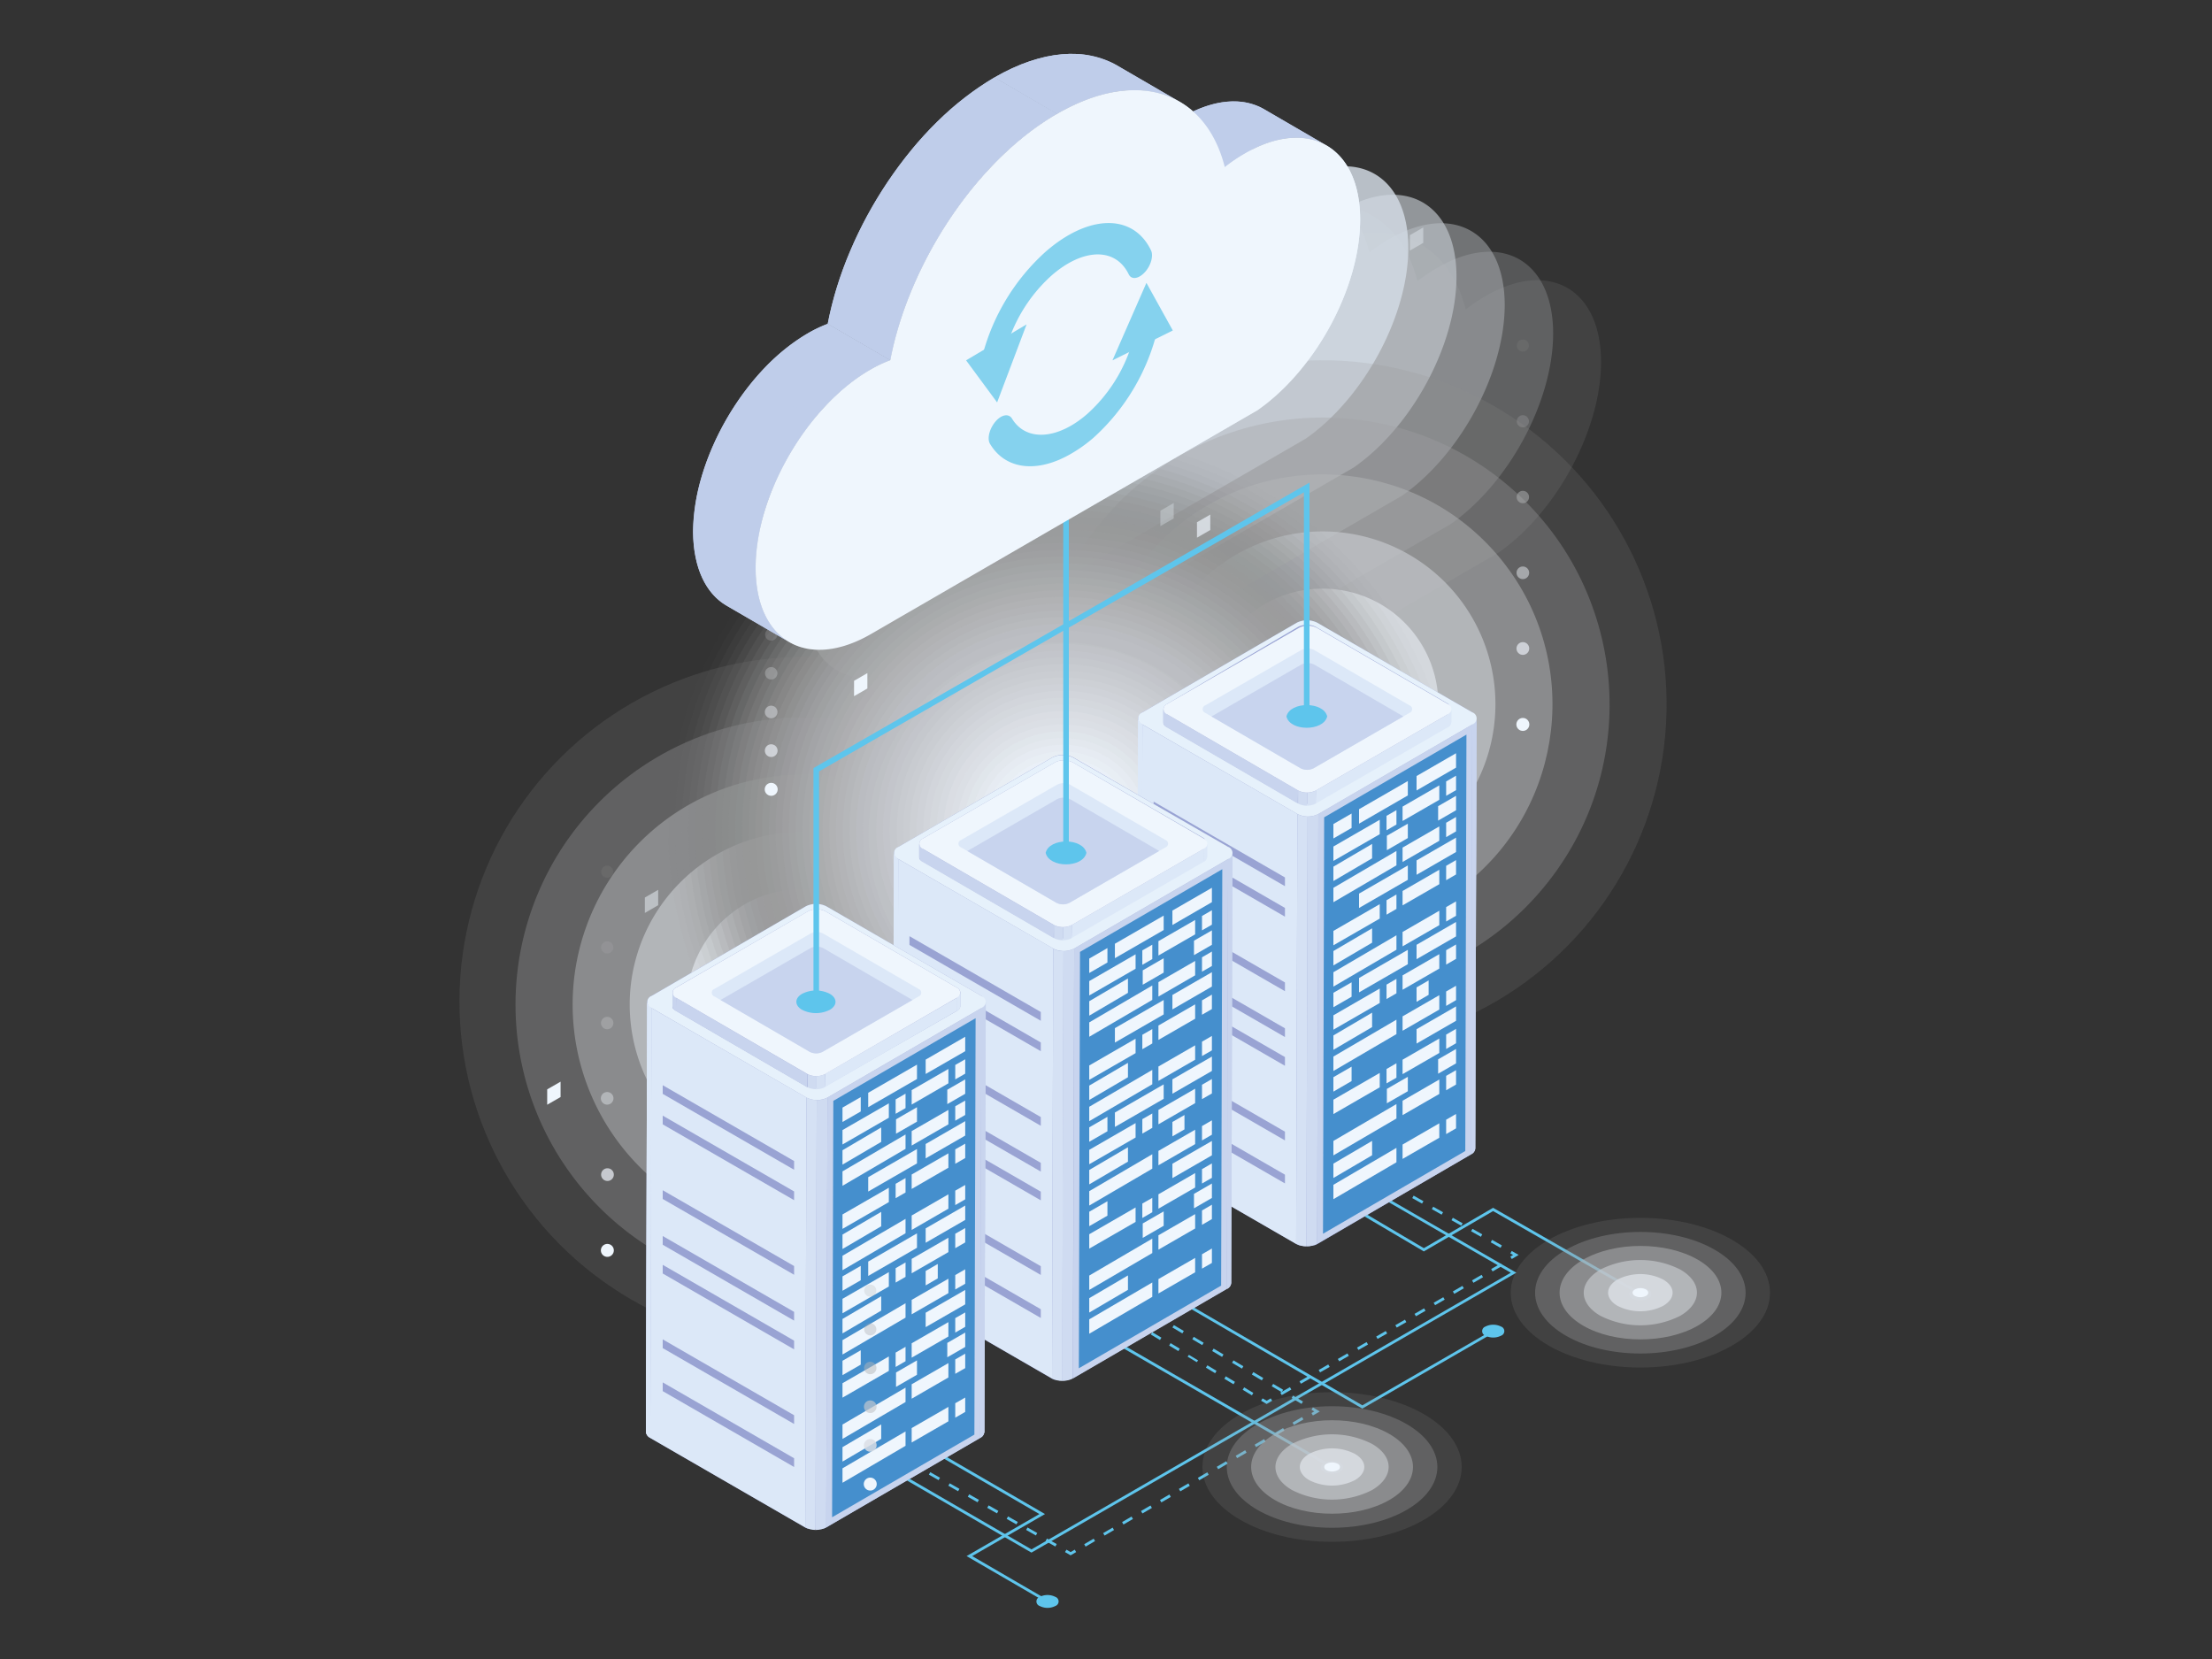 <svg xmlns="http://www.w3.org/2000/svg" xmlns:xlink="http://www.w3.org/1999/xlink" viewBox="0 0 400 300"><rect x="0" y="0" width="400" height="300" fill="#333333" stroke="none"/><defs><style>.cls-1{fill:#c8d4ee;}.cls-2{fill:#dce8f8;}.cls-3{fill:none;}.cls-4{fill:#bfcdea;}.cls-5{isolation:isolate;}.cls-6{fill:#5ec5ec;}.cls-7{mix-blend-mode:overlay;}.cls-21,.cls-8{opacity:0;}.cls-21,.cls-9{fill:#7f8080;}.cls-10{opacity:0.17;}.cls-11{fill:#8e9091;}.cls-12{opacity:0.33;}.cls-13{fill:#9ea1a4;}.cls-109,.cls-14,.cls-24{opacity:0.5;}.cls-15{fill:#b0b4b8;}.cls-16{opacity:0.67;}.cls-17{fill:#c1c7cd;}.cls-18{opacity:0.83;}.cls-19{fill:#d3dbe4;}.cls-20{fill:#e6f1fb;}.cls-22{fill:#909191;opacity:0.17;}.cls-23,.cls-44{fill:#a1a2a5;}.cls-23{opacity:0.33;}.cls-24{fill:#b4b6b9;}.cls-25,.cls-61{fill:#c7cace;}.cls-25{opacity:0.67;}.cls-26{fill:#dbdfe5;opacity:0.83;}.cls-106,.cls-107,.cls-108,.cls-109,.cls-27{fill:#eff6fd;}.cls-28{fill:#818282;opacity:0.02;}.cls-29{fill:#838484;opacity:0.04;}.cls-30{fill:#858686;opacity:0.06;}.cls-31{fill:#878888;opacity:0.08;}.cls-32{fill:#898a8a;opacity:0.1;}.cls-33{fill:#8b8c8c;opacity:0.12;}.cls-34{fill:#8d8e8e;opacity:0.14;}.cls-35{fill:#8f9090;opacity:0.16;}.cls-36{fill:#919293;opacity:0.18;}.cls-37{fill:#939495;opacity:0.2;}.cls-38{fill:#959697;opacity:0.22;}.cls-39{fill:#979899;opacity:0.24;}.cls-40{fill:#999a9b;opacity:0.25;}.cls-41{fill:#9b9c9e;opacity:0.27;}.cls-42{fill:#9d9ea0;opacity:0.29;}.cls-43{fill:#9fa0a2;opacity:0.31;}.cls-44{opacity:0.33;}.cls-45{fill:#a4a5a7;opacity:0.35;}.cls-46{fill:#a6a7a9;opacity:0.37;}.cls-47{fill:#a8a9ac;opacity:0.39;}.cls-48{fill:#aaabae;opacity:0.41;}.cls-49{fill:#acaeb0;opacity:0.43;}.cls-50{fill:#afb0b3;opacity:0.45;}.cls-51{fill:#b1b2b5;opacity:0.47;}.cls-52{fill:#b3b5b8;opacity:0.49;}.cls-53{fill:#b5b7ba;opacity:0.51;}.cls-54{fill:#b8b9bd;opacity:0.53;}.cls-55{fill:#babcbf;opacity:0.55;}.cls-56{fill:#bcbec2;opacity:0.57;}.cls-57{fill:#bec0c4;opacity:0.59;}.cls-58{fill:#c0c3c7;opacity:0.61;}.cls-59{fill:#c3c5c9;opacity:0.63;}.cls-60{fill:#c5c7cc;opacity:0.65;}.cls-61{opacity:0.67;}.cls-62{fill:#c9ccd1;opacity:0.69;}.cls-63{fill:#cbced3;opacity:0.71;}.cls-64{fill:#ced1d6;opacity:0.73;}.cls-65{fill:#d0d3d9;opacity:0.75;}.cls-66{fill:#d2d6db;opacity:0.76;}.cls-67{fill:#d5d8de;opacity:0.78;}.cls-68{fill:#d7dbe1;opacity:0.8;}.cls-69{fill:#dadee4;opacity:0.82;}.cls-70{fill:#dce0e6;opacity:0.84;}.cls-71{fill:#dfe3e9;opacity:0.86;}.cls-72{fill:#e1e6ec;opacity:0.88;}.cls-73{fill:#e3e8ef;opacity:0.9;}.cls-74{fill:#e6ebf2;opacity:0.92;}.cls-75{fill:#e8eef4;opacity:0.94;}.cls-76{fill:#eaf0f7;opacity:0.96;}.cls-77{fill:#edf3fa;opacity:0.98;}.cls-78{fill:#99a3d3;}.cls-79{clip-path:url(#clip-path);}.cls-80{clip-path:url(#clip-path-2);}.cls-81{fill:#458fcd;}.cls-82{clip-path:url(#clip-path-3);}.cls-83{fill:#cfdbf1;}.cls-84{fill:#d5e1f4;}.cls-85{clip-path:url(#clip-path-4);}.cls-86{clip-path:url(#clip-path-5);}.cls-87{clip-path:url(#clip-path-6);}.cls-88{clip-path:url(#clip-path-7);}.cls-89{clip-path:url(#clip-path-8);}.cls-90{clip-path:url(#clip-path-9);}.cls-91{clip-path:url(#clip-path-10);}.cls-92{clip-path:url(#clip-path-11);}.cls-93{clip-path:url(#clip-path-12);}.cls-94{clip-path:url(#clip-path-13);}.cls-95{clip-path:url(#clip-path-14);}.cls-96{clip-path:url(#clip-path-15);}.cls-97{clip-path:url(#clip-path-16);}.cls-98{clip-path:url(#clip-path-17);}.cls-99{clip-path:url(#clip-path-18);}.cls-100{clip-path:url(#clip-path-19);}.cls-101{clip-path:url(#clip-path-20);}.cls-102{clip-path:url(#clip-path-21);}.cls-103{clip-path:url(#clip-path-22);}.cls-104,.cls-108{opacity:0.7;}.cls-105{fill:#58c3e8;}.cls-106{opacity:0.4;}.cls-107{opacity:0.3;}</style><clipPath id="clip-path"><path id="SVGID" class="cls-1" d="M267,129.92l-.22,77.74a1.32,1.32,0,0,1-.78,1.09l.22-77.74A1.33,1.33,0,0,0,267,129.92Z"/></clipPath><clipPath id="clip-path-2"><path id="SVGID-2" data-name="SVGID" class="cls-2" d="M205.57,207.65l.22-77.75a1.35,1.35,0,0,0,.79,1.11l-.22,77.74A1.33,1.33,0,0,1,205.57,207.65Z"/></clipPath><clipPath id="clip-path-3"><path id="SVGID-3" data-name="SVGID" class="cls-3" d="M238.4,147.19l-.22,77.75a4.22,4.22,0,0,1-3.79,0l.22-77.75A4.15,4.15,0,0,0,238.4,147.19Z"/></clipPath><clipPath id="clip-path-4"><path id="SVGID-4" data-name="SVGID" class="cls-1" d="M210.37,128.24l0,2.37a1.13,1.13,0,0,0,.66.93l0-2.37A1.15,1.15,0,0,1,210.37,128.24Z"/></clipPath><clipPath id="clip-path-5"><path id="SVGID-5" data-name="SVGID" class="cls-2" d="M262.44,130.6l0-2.37a1.14,1.14,0,0,1-.67.94l0,2.37A1.14,1.14,0,0,0,262.44,130.6Z"/></clipPath><clipPath id="clip-path-6"><path id="SVGID-6" data-name="SVGID" class="cls-3" d="M234.73,142.94l0,2.37a3.52,3.52,0,0,0,3.22,0l0-2.37A3.58,3.58,0,0,1,234.73,142.94Z"/></clipPath><clipPath id="clip-path-7"><path id="SVGID-7" data-name="SVGID" class="cls-1" d="M222.87,154.25,222.65,232a1.32,1.32,0,0,1-.78,1.08l.22-77.74A1.33,1.33,0,0,0,222.87,154.25Z"/></clipPath><clipPath id="clip-path-8"><path id="SVGID-8" data-name="SVGID" class="cls-2" d="M161.42,232l.22-77.75a1.35,1.35,0,0,0,.79,1.11l-.22,77.74A1.33,1.33,0,0,1,161.42,232Z"/></clipPath><clipPath id="clip-path-9"><path id="SVGID-9" data-name="SVGID" class="cls-3" d="M194.25,171.52,194,249.27a4.22,4.22,0,0,1-3.79,0l.22-77.75A4.15,4.15,0,0,0,194.25,171.52Z"/></clipPath><clipPath id="clip-path-10"><path id="SVGID-10" data-name="SVGID" class="cls-1" d="M166.22,152.57l0,2.38a1.12,1.12,0,0,0,.66.92l0-2.37A1.13,1.13,0,0,1,166.22,152.57Z"/></clipPath><clipPath id="clip-path-11"><path id="SVGID-11" data-name="SVGID" class="cls-2" d="M218.29,154.93l0-2.37a1.14,1.14,0,0,1-.67.94l0,2.37A1.14,1.14,0,0,0,218.29,154.93Z"/></clipPath><clipPath id="clip-path-12"><path id="SVGID-12" data-name="SVGID" class="cls-3" d="M190.58,167.27l0,2.37a3.54,3.54,0,0,0,3.23,0l0-2.37A3.58,3.58,0,0,1,190.58,167.27Z"/></clipPath><clipPath id="clip-path-13"><path id="SVGID-13" data-name="SVGID" class="cls-1" d="M178.26,181.19,178,258.94a1.35,1.35,0,0,1-.78,1.09l.22-77.75A1.32,1.32,0,0,0,178.26,181.19Z"/></clipPath><clipPath id="clip-path-14"><path id="SVGID-14" data-name="SVGID" class="cls-2" d="M116.8,258.92l.22-77.74a1.34,1.34,0,0,0,.8,1.1L117.59,260A1.37,1.37,0,0,1,116.8,258.92Z"/></clipPath><clipPath id="clip-path-15"><path id="SVGID-15" data-name="SVGID" class="cls-3" d="M149.63,198.47l-.22,77.74a4.15,4.15,0,0,1-3.79,0l.22-77.74A4.22,4.22,0,0,0,149.63,198.47Z"/></clipPath><clipPath id="clip-path-16"><path id="SVGID-16" data-name="SVGID" class="cls-1" d="M121.61,179.52l0,2.37a1.13,1.13,0,0,0,.67.93l0-2.38A1.12,1.12,0,0,1,121.61,179.52Z"/></clipPath><clipPath id="clip-path-17"><path id="SVGID-17" data-name="SVGID" class="cls-2" d="M173.67,181.88l0-2.38a1.16,1.16,0,0,1-.67.94l0,2.38A1.14,1.14,0,0,0,173.67,181.88Z"/></clipPath><clipPath id="clip-path-18"><path id="SVGID-18" data-name="SVGID" class="cls-3" d="M146,194.21l0,2.38a3.58,3.58,0,0,0,3.22,0l0-2.38A3.54,3.54,0,0,1,146,194.21Z"/></clipPath><clipPath id="clip-path-19"><path id="SVGID-19" data-name="SVGID" class="cls-4" d="M228.57,19.74l11.32,6.58c-3.78-2.2-9-1.89-14.79,1.45a30.72,30.72,0,0,0-3.62,2.45l-11.32-6.58a30.62,30.62,0,0,1,3.61-2.45C219.55,17.85,224.79,17.54,228.57,19.74Z"/></clipPath><clipPath id="clip-path-20"><path id="SVGID-20" data-name="SVGID" class="cls-4" d="M202,11.84l11.33,6.58c-5.67-3.29-13.52-2.83-22.19,2.18L179.84,14C188.5,9,196.35,8.55,202,11.84Z"/></clipPath><clipPath id="clip-path-21"><path id="SVGID-21" data-name="SVGID" class="cls-4" d="M161,65.14l-11.32-6.58C153,41,165.24,22.44,179.84,14l11.32,6.59C176.57,29,164.35,47.62,161,65.14Z"/></clipPath><clipPath id="clip-path-22"><path id="SVGID-22" data-name="SVGID" class="cls-4" d="M142.72,116.1l-11.33-6.58c-3.73-2.17-6-6.78-6.06-13.34,0-13.19,9.24-29.26,20.72-35.89a23.68,23.68,0,0,1,3.62-1.73L161,65.14a24.13,24.13,0,0,0-3.62,1.73c-11.48,6.63-20.76,22.7-20.72,35.89C136.67,109.32,139,113.93,142.72,116.1Z"/></clipPath></defs><g class="cls-5"><g id="Layer_1" data-name="Layer 1"><g id="_9" data-name="9"><polygon class="cls-6" points="186.52 280.76 186.39 280.69 159.97 265.38 160.22 264.94 186.52 280.18 273.2 230.15 241.47 211.82 241.72 211.39 274.21 230.15 273.83 230.36 186.52 280.76"/><rect class="cls-6" x="165.65" y="264.5" width="0.51" height="1.01" transform="translate(-146.54 276.48) rotate(-60.06)"/><path class="cls-6" d="M190.84,279.66l-1.76-1,.25-.44,1.76,1Zm-3.52-2-1.76-1,.25-.44,1.76,1Zm-3.52-2-1.76-1,.25-.44,1.76,1Zm-3.52-2-1.76-1,.26-.44,1.76,1Zm-3.51-2-1.76-1,.25-.44,1.76,1Zm-3.52-2-1.76-1,.25-.43,1.76,1Zm-3.52-2-1.76-1,.25-.44,1.76,1Z"/><polygon class="cls-6" points="193.6 281.25 192.59 280.67 192.85 280.23 193.6 280.67 194.35 280.23 194.6 280.67 193.6 281.25"/><path class="cls-6" d="M196.31,279.68l-.25-.44,1.71-1,.25.43Zm3.43-2-.26-.44,1.72-1,.25.44Zm3.42-2-.25-.44,1.71-1,.25.44Zm3.43-2-.26-.44,1.72-1,.25.44Zm3.42-2-.25-.43,1.71-1,.25.44Zm3.43-2-.26-.44,1.72-1,.25.44Zm3.42-2-.25-.44,1.71-1,.25.44Zm3.43-2-.26-.44,1.71-1,.26.43Zm3.42-2-.25-.43,1.71-1,.25.44Zm3.42-2-.25-.44,1.71-1,.26.44Zm3.43-2-.25-.44,1.71-1,.25.44Zm3.42-2-.25-.43,1.71-1,.26.43Z"/><polygon class="cls-6" points="237.41 255.96 237.16 255.52 237.66 255.23 237.16 254.93 237.42 254.5 238.66 255.24 237.41 255.96"/><path class="cls-6" d="M235.36,253.87l-1.79-1.06.25-.44,1.8,1.07Zm-3.59-2.12-1.8-1.07.26-.43,1.8,1.06Zm-3.59-2.13-1.8-1.06.26-.44,1.8,1.06Zm-3.59-2.13-1.8-1.06.26-.43,1.79,1.06Zm-3.6-2.12-1.79-1.06.26-.44,1.79,1.06Zm-3.59-2.13-1.79-1.06.25-.44,1.8,1.07Zm-3.59-2.12-1.8-1.07.26-.43,1.8,1.06ZM210.22,239l-1.8-1.06.26-.44,1.8,1.07Zm-3.59-2.12-1.8-1.07.26-.43,1.79,1.06Z"/><rect class="cls-6" x="202.47" y="233.76" width="0.51" height="1.01" transform="matrix(0.51, -0.86, 0.86, 0.51, -102.13, 289.38)"/><rect class="cls-6" x="199.23" y="235.64" width="0.51" height="1.01" transform="matrix(0.51, -0.86, 0.86, 0.51, -105.29, 287.82)"/><path class="cls-6" d="M226.39,252.32l-1.67-1,.26-.44,1.66,1Zm-3.33-2-1.66-1,.26-.44,1.66,1Zm-3.32-2-1.67-1,.26-.43,1.66,1Zm-3.33-2-1.66-1L215,245l1.66,1Zm-3.32-2-1.67-1,.26-.44,1.66,1Zm-3.33-2-1.66-1,.26-.43,1.66,1Zm-3.32-2-1.66-1,.25-.43,1.66,1Zm-3.33-2-1.66-1,.26-.44,1.66,1Z"/><polygon class="cls-6" points="229.05 253.89 228.05 253.3 228.31 252.87 229.05 253.3 229.79 252.87 230.05 253.3 229.05 253.89"/><path class="cls-6" d="M231.78,252.28l-.26-.44,1.74-1,.25.44Zm3.47-2.06-.26-.43,1.73-1,.26.44Zm3.46-2.05-.25-.43,1.73-1,.26.44Zm3.47-2-.26-.43,1.74-1,.25.44Zm3.47-2.05-.26-.43,1.73-1,.26.44Zm3.46-2-.25-.43,1.73-1,.26.44Zm3.47-2.05-.26-.43,1.74-1,.25.44Zm3.47-2.05-.26-.43,1.73-1,.26.44Zm3.46-2-.26-.44,1.74-1,.26.43Zm3.47-2.05-.26-.44,1.73-1,.26.43Zm3.46-2-.25-.44,1.73-1,.26.43Zm3.47-2.05-.26-.44,1.74-1,.25.43Z"/><polygon class="cls-6" points="273.38 227.67 273.12 227.23 273.62 226.94 273.12 226.66 273.37 226.22 274.62 226.93 273.38 227.67"/><path class="cls-6" d="M271.34,225.65l-1.77-1,.25-.44,1.77,1Zm-3.55-2-1.77-1,.25-.44,1.77,1Zm-3.54-2-1.78-1,.25-.44,1.77,1Zm-3.55-2-1.78-1,.25-.44,1.78,1Zm-3.55-2-1.77-1,.25-.44,1.77,1Zm-3.55-2-1.77-1,.25-.44,1.77,1Zm-3.55-2-1.77-1,.25-.44,1.77,1Zm-3.54-2-1.78-1,.25-.44,1.78,1Zm-3.55-2-1.77-1,.24-.44,1.78,1Zm-3.55-2-1.77-1,.25-.44,1.77,1Zm-3.55-2-1.77-1,.25-.44,1.77,1Z"/><rect class="cls-6" x="231.75" y="202.53" width="0.51" height="1.01" transform="translate(-59.07 304.65) rotate(-60.44)"/><g class="cls-7"><g class="cls-8"><path class="cls-9" d="M243.44,51.51c14.59-8.43,26.88-4,30.32,9.62a30.62,30.62,0,0,1,3.61-2.45c11.49-6.63,20.83-1.31,20.86,11.89,0,12.36-8.11,27.25-18.58,34.53l-69.86,40.47c-11.49,6.63-20.83,1.3-20.87-11.89s9.25-29.27,20.73-35.9a23.16,23.16,0,0,1,3.62-1.72C216.62,78.53,228.84,59.94,243.44,51.51Z"/></g><g class="cls-10"><path class="cls-11" d="M234.72,46.36c14.6-8.43,26.88-4,30.33,9.62a30.62,30.62,0,0,1,3.61-2.45c11.48-6.63,20.82-1.31,20.86,11.89,0,12.36-8.11,27.25-18.58,34.53l-69.87,40.46c-11.48,6.63-20.82,1.31-20.86-11.88s9.24-29.27,20.73-35.9a24.57,24.57,0,0,1,3.61-1.73C207.91,73.38,220.13,54.78,234.72,46.36Z"/></g><g class="cls-12"><path class="cls-13" d="M226,41.2c14.6-8.42,26.88-4,30.32,9.63A30.72,30.72,0,0,1,260,48.38c11.48-6.63,20.82-1.31,20.86,11.88,0,12.37-8.11,27.26-18.58,34.54l-69.87,40.46c-11.48,6.63-20.82,1.31-20.86-11.89s9.24-29.26,20.73-35.89a23.59,23.59,0,0,1,3.61-1.73C199.2,68.23,211.42,49.63,226,41.2Z"/></g><g class="cls-14"><path class="cls-15" d="M217.3,36.05c14.59-8.42,26.88-4,30.32,9.62a32.43,32.43,0,0,1,3.62-2.45c11.48-6.63,20.82-1.3,20.86,11.89,0,12.37-8.11,27.25-18.59,34.54l-69.86,40.46c-11.49,6.63-20.83,1.31-20.86-11.89S172,89,183.51,82.32a24.56,24.56,0,0,1,3.62-1.72C190.48,63.08,202.7,44.48,217.3,36.05Z"/></g><g class="cls-16"><path class="cls-17" d="M208.59,30.9c14.59-8.43,26.88-4,30.32,9.62a30.62,30.62,0,0,1,3.61-2.45C254,31.44,263.35,36.76,263.38,50c0,12.36-8.11,27.25-18.58,34.53L174.94,125c-11.49,6.63-20.83,1.3-20.87-11.89s9.25-29.27,20.73-35.9a24.09,24.09,0,0,1,3.62-1.72C181.77,57.93,194,39.33,208.59,30.9Z"/></g><g class="cls-18"><path class="cls-19" d="M199.87,25.75c14.6-8.43,26.88-4,30.33,9.62a30.62,30.62,0,0,1,3.61-2.45c11.48-6.63,20.82-1.31,20.86,11.89,0,12.36-8.11,27.25-18.58,34.53L166.22,119.8c-11.48,6.63-20.82,1.31-20.86-11.88S154.6,78.65,166.09,72a24.57,24.57,0,0,1,3.61-1.73C173.06,52.77,185.28,34.17,199.87,25.75Z"/></g><path class="cls-20" d="M191.16,20.6c14.6-8.43,26.88-4,30.32,9.62a30.72,30.72,0,0,1,3.62-2.45c11.48-6.63,20.82-1.31,20.86,11.88,0,12.37-8.11,27.26-18.58,34.54l-69.87,40.46c-11.48,6.63-20.82,1.31-20.86-11.89s9.24-29.26,20.72-35.89A24.13,24.13,0,0,1,161,65.14C164.35,47.62,176.57,29,191.16,20.6Z"/></g><g class="cls-7"><circle class="cls-21" cx="145.12" cy="181.68" r="72.53" transform="translate(-86.1 206.27) rotate(-57.45)"/><circle class="cls-22" cx="145.12" cy="181.68" r="62.21" transform="matrix(0.56, -0.83, 0.83, 0.56, -86.69, 199.8)"/><path class="cls-23" d="M197,181.22a51.89,51.89,0,1,1-52.35-51.44A51.89,51.89,0,0,1,197,181.22Z"/><path class="cls-24" d="M186.69,181.31a41.57,41.57,0,1,1-41.94-41.21A41.57,41.57,0,0,1,186.69,181.31Z"/><path class="cls-25" d="M176.37,181.4a31.25,31.25,0,1,1-31.53-31A31.25,31.25,0,0,1,176.37,181.4Z"/><path class="cls-26" d="M166.05,181.49a20.93,20.93,0,1,1-21.12-20.75A20.93,20.93,0,0,1,166.05,181.49Z"/><path class="cls-27" d="M155.73,181.58A10.62,10.62,0,1,1,145,171.06,10.62,10.62,0,0,1,155.73,181.58Z"/></g><g class="cls-7"><circle class="cls-21" cx="239.17" cy="127.38" r="72.53" transform="translate(0.59 255.86) rotate(-56.34)"/><circle class="cls-22" cx="239.17" cy="127.38" r="62.21" transform="translate(-2.66 249.62) rotate(-54.86)"/><circle class="cls-23" cx="239.17" cy="127.38" r="51.89" transform="translate(-9.42 235.23) rotate(-51.49)"/><circle class="cls-24" cx="239.17" cy="127.38" r="41.57" transform="translate(-27.34 176.37) rotate(-38.46)"/><path class="cls-25" d="M270.42,127.1a31.25,31.25,0,1,1-31.53-31A31.24,31.24,0,0,1,270.42,127.1Z"/><path class="cls-26" d="M260.1,127.19A20.93,20.93,0,1,1,239,106.44,20.93,20.93,0,0,1,260.1,127.19Z"/><path class="cls-27" d="M249.78,127.28a10.61,10.61,0,1,1-10.7-10.52A10.61,10.61,0,0,1,249.78,127.28Z"/></g><g class="cls-7"><circle class="cls-21" cx="192.15" cy="150.14" r="72.53" transform="translate(-45.27 205.78) rotate(-51.19)"/><circle class="cls-28" cx="192.15" cy="150.14" r="71.32" transform="translate(-45.03 206.78) rotate(-51.44)"/><circle class="cls-29" cx="192.15" cy="150.14" r="70.11" transform="translate(-44.78 207.83) rotate(-51.69)"/><circle class="cls-30" cx="192.15" cy="150.14" r="68.89" transform="translate(-44.51 208.92) rotate(-51.95)"/><circle class="cls-31" cx="192.15" cy="150.14" r="67.68" transform="translate(-44.22 210.06) rotate(-52.23)"/><circle class="cls-32" cx="192.15" cy="150.14" r="66.46" transform="translate(-43.92 211.25) rotate(-52.52)"/><circle class="cls-33" cx="192.15" cy="150.14" r="65.25" transform="translate(-43.59 212.5) rotate(-52.82)"/><circle class="cls-34" cx="192.15" cy="150.14" r="64.03" transform="translate(-43.24 213.8) rotate(-53.14)"/><circle class="cls-35" cx="192.15" cy="150.14" r="62.82" transform="translate(-42.87 215.16) rotate(-53.47)"/><circle class="cls-36" cx="192.15" cy="150.14" r="61.61" transform="translate(-42.47 216.58) rotate(-53.81)"/><circle class="cls-37" cx="192.15" cy="150.14" r="60.39" transform="translate(-42.05 218.07) rotate(-54.18)"/><circle class="cls-38" cx="192.15" cy="150.14" r="59.18" transform="translate(-41.59 219.63) rotate(-54.56)"/><circle class="cls-39" cx="192.15" cy="150.14" r="57.96" transform="translate(-41.09 221.28) rotate(-54.96)"/><circle class="cls-40" cx="192.15" cy="150.14" r="56.75" transform="translate(-40.56 223) rotate(-55.39)"/><circle class="cls-41" cx="192.15" cy="150.14" r="55.54" transform="translate(-39.99 224.81) rotate(-55.84)"/><circle class="cls-42" cx="192.15" cy="150.14" r="54.32" transform="translate(-39.36 226.71) rotate(-56.31)"/><circle class="cls-43" cx="192.15" cy="150.14" r="53.11" transform="translate(-38.69 228.72) rotate(-56.8)"/><circle class="cls-44" cx="192.15" cy="150.14" r="51.89" transform="translate(-37.96 230.83) rotate(-57.33)"/><circle class="cls-45" cx="192.15" cy="150.14" r="50.68" transform="translate(-37.17 233.05) rotate(-57.88)"/><circle class="cls-46" cx="192.15" cy="150.14" r="49.47" transform="translate(-36.31 235.39) rotate(-58.47)"/><circle class="cls-47" cx="192.15" cy="150.14" r="48.25" transform="translate(-35.37 237.86) rotate(-59.09)"/><circle class="cls-48" cx="192.15" cy="150.14" r="47.04" transform="translate(-34.35 240.47) rotate(-59.75)"/><circle class="cls-49" cx="192.15" cy="150.14" r="45.82" transform="translate(-33.23 243.22) rotate(-60.44)"/><circle class="cls-50" cx="192.15" cy="150.14" r="44.61" transform="translate(-32.01 246.12) rotate(-61.18)"/><circle class="cls-51" cx="192.15" cy="150.14" r="43.4" transform="translate(-30.68 249.18) rotate(-61.97)"/><circle class="cls-52" cx="192.15" cy="150.14" r="42.18" transform="translate(-29.22 252.41) rotate(-62.8)"/><circle class="cls-53" cx="192.15" cy="150.14" r="40.97" transform="translate(-27.61 255.82) rotate(-63.69)"/><circle class="cls-54" cx="192.15" cy="150.14" r="39.75" transform="translate(-25.85 259.4) rotate(-64.62)"/><circle class="cls-55" cx="192.15" cy="150.14" r="38.54" transform="translate(-23.92 263.17) rotate(-65.62)"/><circle class="cls-56" cx="192.15" cy="150.14" r="37.32" transform="translate(-21.8 267.13) rotate(-66.67)"/><circle class="cls-57" cx="192.15" cy="150.14" r="36.11" transform="translate(-19.48 271.28) rotate(-67.79)"/><circle class="cls-58" cx="192.15" cy="150.14" r="34.9" transform="matrix(0.36, -0.93, 0.93, 0.36, -16.93, 275.62)"/><path class="cls-59" d="M225.83,149.84a33.69,33.69,0,1,1-34-33.38A33.7,33.7,0,0,1,225.83,149.84Z"/><path class="cls-60" d="M224.61,149.85a32.47,32.47,0,1,1-32.75-32.18A32.46,32.46,0,0,1,224.61,149.85Z"/><path class="cls-61" d="M223.4,149.86a31.26,31.26,0,1,1-31.53-31A31.26,31.26,0,0,1,223.4,149.86Z"/><path class="cls-62" d="M222.18,149.87a30,30,0,1,1-30.3-29.77A30,30,0,0,1,222.18,149.87Z"/><path class="cls-63" d="M221,149.88a28.83,28.83,0,1,1-29.08-28.57A28.83,28.83,0,0,1,221,149.88Z"/><path class="cls-64" d="M219.76,149.89a27.62,27.62,0,1,1-27.86-27.36A27.62,27.62,0,0,1,219.76,149.89Z"/><path class="cls-65" d="M218.54,149.9a26.4,26.4,0,1,1-26.63-26.16A26.39,26.39,0,0,1,218.54,149.9Z"/><path class="cls-66" d="M217.33,149.91a25.19,25.19,0,1,1-25.41-25A25.19,25.19,0,0,1,217.33,149.91Z"/><path class="cls-67" d="M216.11,149.93a24,24,0,1,1-24.18-23.76A24,24,0,0,1,216.11,149.93Z"/><path class="cls-68" d="M214.9,149.94a22.76,22.76,0,1,1-23-22.56A22.76,22.76,0,0,1,214.9,149.94Z"/><path class="cls-69" d="M213.69,150A21.54,21.54,0,1,1,192,128.6,21.56,21.56,0,0,1,213.69,150Z"/><path class="cls-70" d="M212.47,150A20.33,20.33,0,1,1,192,129.81,20.33,20.33,0,0,1,212.47,150Z"/><path class="cls-71" d="M211.26,150A19.12,19.12,0,1,1,192,131,19.12,19.12,0,0,1,211.26,150Z"/><path class="cls-72" d="M210,150a17.9,17.9,0,1,1-18-17.74A17.9,17.9,0,0,1,210,150Z"/><path class="cls-73" d="M208.83,150A16.69,16.69,0,1,1,192,133.45,16.69,16.69,0,0,1,208.83,150Z"/><path class="cls-74" d="M207.62,150A15.47,15.47,0,1,1,192,134.67,15.48,15.48,0,0,1,207.62,150Z"/><path class="cls-75" d="M206.4,150A14.26,14.26,0,1,1,192,135.88,14.26,14.26,0,0,1,206.4,150Z"/><path class="cls-76" d="M205.19,150A13,13,0,1,1,192,137.09,13.05,13.05,0,0,1,205.19,150Z"/><path class="cls-77" d="M204,150A11.83,11.83,0,1,1,192,138.31,11.82,11.82,0,0,1,204,150Z"/><path class="cls-27" d="M202.76,150a10.62,10.62,0,1,1-10.71-10.52A10.61,10.61,0,0,1,202.76,150Z"/></g><polygon class="cls-6" points="246.35 254.72 213.61 235.68 213.86 235.25 246.36 254.13 269.91 240.54 270.16 240.97 246.35 254.72"/><rect class="cls-6" x="220.46" y="230.38" width="0.51" height="46.59" transform="translate(-109.33 317.98) rotate(-60)"/><polygon class="cls-6" points="189.26 289.79 174.79 281.39 187.96 273.79 161.14 258.23 161.4 257.79 188.97 273.79 175.8 281.39 189.51 289.36 189.26 289.79"/><path class="cls-6" d="M297.08,234.51,270,219l-12.53,7.3-.12-.08c-7.41-4.4-18.64-11-19.24-11.22l.1-.5c.51.07,14.7,8.5,19.27,11.21l12.52-7.3,27.35,15.69Z"/><path class="cls-6" d="M239.45,264.52a3.13,3.13,0,0,1,2.84,0,.87.87,0,0,1,0,1.64,3.15,3.15,0,0,1-2.85,0A.87.87,0,0,1,239.45,264.52Z"/><path class="cls-6" d="M268.6,239.89a3.15,3.15,0,0,1,2.85,0,.87.87,0,0,1,0,1.64,3.15,3.15,0,0,1-2.85,0A.87.87,0,0,1,268.6,239.89Z"/><path class="cls-6" d="M295.2,233.18a3.13,3.13,0,0,1,2.84,0,.86.86,0,0,1,0,1.64,3.12,3.12,0,0,1-2.85,0A.86.86,0,0,1,295.2,233.18Z"/><path class="cls-6" d="M188,288.77a3.15,3.15,0,0,1,2.85,0,.87.87,0,0,1,0,1.64,3.12,3.12,0,0,1-2.85,0A.87.87,0,0,1,188,288.77Z"/><path class="cls-78" d="M266.23,128.81l-28-16.18a4.13,4.13,0,0,0-3.78,0l-27.85,16.18a1.34,1.34,0,0,0-.78,1.1h0l-.22,77.75a1.33,1.33,0,0,0,.79,1.1l28,16.19a2.68,2.68,0,0,0,.42.19l.15.05a2.8,2.8,0,0,0,.31.09l.19,0,.3.05H236l.27,0h0l.3,0h.22l.3-.05.2,0,.31-.1.16,0,.43-.2L266,208.75a1.18,1.18,0,0,0,.22-.14l.06-.05.14-.12,0,0,.13-.17s0,0,0,0a1.09,1.09,0,0,0,.08-.15s0,0,0,0v0a.56.56,0,0,0,0-.12.07.07,0,0,0,0,0,.88.88,0,0,0,0-.17l.22-77.74v0A1.33,1.33,0,0,0,266.23,128.81Zm.77,1.28a.11.11,0,0,1,0,0,.13.13,0,0,0,0-.06Zm-.34.6,0,0Zm-.18.16,0,0Zm.48-.6,0,0Zm-61.09,0,0,.07Zm-.07-.29v0Zm0,.15s0,0,0,.06S205.83,130.16,205.82,130.14Zm.23.43,0,.06Zm-.1-.14,0,.06Zm.4.42.05,0Zm-.17-.15a.34.34,0,0,0,.06.06A.34.34,0,0,1,206.18,130.7Z"/><g class="cls-5"><g class="cls-5"><path id="SVGID-23" data-name="SVGID" class="cls-1" d="M267,129.92l-.22,77.74a1.32,1.32,0,0,1-.78,1.09l.22-77.74A1.33,1.33,0,0,0,267,129.92Z"/><g class="cls-79"><g class="cls-5"><path class="cls-1" d="M267,129.92l-.22,77.74a.94.94,0,0,1-.07.37l.22-77.75A.92.92,0,0,0,267,129.92Z"/><path class="cls-1" d="M267,130.28,266.73,208a1.63,1.63,0,0,1-.71.72l.22-77.74A1.64,1.64,0,0,0,267,130.28Z"/></g></g></g><path id="SVGID-24" data-name="SVGID" class="cls-2" d="M205.57,207.65l.22-77.75a1.35,1.35,0,0,0,.79,1.11l-.22,77.74A1.33,1.33,0,0,1,205.57,207.65Z"/><g class="cls-80"><g class="cls-5"><path class="cls-2" d="M206.58,131l-.22,77.74a1.33,1.33,0,0,1-.79-1.1l.22-77.75A1.35,1.35,0,0,0,206.58,131Z"/></g></g><polygon class="cls-1" points="266.24 131.01 266.02 208.75 238.18 224.94 238.4 147.19 266.24 131.01"/><polygon class="cls-81" points="239.45 147.8 265.18 132.84 264.97 208.14 239.24 223.1 239.45 147.8"/><polygon class="cls-2" points="234.61 147.19 234.39 224.94 206.36 208.75 206.58 131.01 234.61 147.19"/><g class="cls-5"><g class="cls-82"><g class="cls-5"><path class="cls-83" d="M238.4,147.19l-.22,77.75a3.86,3.86,0,0,1-1.94.45l.22-77.75A3.86,3.86,0,0,0,238.4,147.19Z"/><path class="cls-84" d="M236.46,147.64l-.22,77.75a4,4,0,0,1-1.85-.45l.22-77.75A3.73,3.73,0,0,0,236.46,147.64Z"/></g></g></g><path class="cls-20" d="M266.23,128.81a1.16,1.16,0,0,1,0,2.2L238.4,147.19a4.15,4.15,0,0,1-3.79,0l-28-16.18a1.16,1.16,0,0,1,0-2.2l27.85-16.18a4.13,4.13,0,0,1,3.78,0Z"/></g><polygon class="cls-27" points="244.41 147.11 241.12 149.01 241.12 151.62 244.41 149.72 244.41 147.11"/><polygon class="cls-27" points="256.16 142.94 263.3 138.81 263.3 136.21 256.16 140.33 256.16 142.94"/><polygon class="cls-27" points="245.76 148.94 254.58 143.84 254.58 141.24 245.76 146.33 245.76 148.94"/><polygon class="cls-27" points="252.52 149.1 250.73 150.14 250.73 147.53 252.52 146.5 252.52 149.1"/><polygon class="cls-27" points="263.3 142.88 261.51 143.91 261.51 141.31 263.3 140.27 263.3 142.88"/><polygon class="cls-27" points="260.27 142.02 253.63 145.86 253.63 148.46 260.27 144.63 260.27 142.02"/><polygon class="cls-27" points="260.27 149.44 253.63 153.27 253.63 155.87 260.27 152.04 260.27 149.44"/><polygon class="cls-27" points="249.5 148.24 241.12 153.08 241.12 155.68 249.5 150.85 249.5 148.24"/><polygon class="cls-27" points="248.12 152.61 241.12 156.72 241.12 159.32 248.12 155.21 248.12 152.61"/><polygon class="cls-27" points="260.06 145.78 260.06 148.39 263.3 146.52 263.3 143.91 260.06 145.78"/><polygon class="cls-27" points="250.79 151.13 250.79 153.74 254.58 151.55 254.58 148.95 250.79 151.13"/><polygon class="cls-27" points="263.3 150.34 261.51 151.38 261.51 148.78 263.3 147.74 263.3 150.34"/><polygon class="cls-27" points="252.52 153.88 241.12 160.55 241.12 163.15 252.52 156.48 252.52 153.88"/><polygon class="cls-27" points="244.41 192.89 241.12 194.79 241.12 197.4 244.41 195.49 244.41 192.89"/><polygon class="cls-27" points="256.16 188.71 263.3 184.59 263.3 181.99 256.16 186.11 256.16 188.71"/><polygon class="cls-27" points="252.52 194.88 250.73 195.91 250.73 193.31 252.52 192.27 252.52 194.88"/><polygon class="cls-27" points="263.3 188.65 261.51 189.69 261.51 187.09 263.3 186.05 263.3 188.65"/><polygon class="cls-27" points="260.27 187.8 253.63 191.63 253.63 194.24 260.27 190.41 260.27 187.8"/><polygon class="cls-27" points="260.27 195.21 253.63 199.05 253.63 201.65 260.27 197.82 260.27 195.21"/><polygon class="cls-27" points="249.5 194.02 241.12 198.86 241.12 201.46 249.5 196.62 249.5 194.02"/><polygon class="cls-27" points="260.06 191.56 260.06 194.16 263.3 192.29 263.3 189.69 260.06 191.56"/><polygon class="cls-27" points="250.79 196.91 250.79 199.51 254.58 197.33 254.58 194.72 250.79 196.91"/><polygon class="cls-27" points="263.3 196.12 261.51 197.16 261.51 194.55 263.3 193.52 263.3 196.12"/><polygon class="cls-27" points="252.52 199.65 241.12 206.32 241.12 208.93 252.52 202.26 252.52 199.65"/><polygon class="cls-27" points="244.41 177.63 241.12 179.53 241.12 182.14 244.41 180.24 244.41 177.63"/><polygon class="cls-27" points="256.16 173.45 263.3 169.33 263.3 166.72 256.16 170.85 256.16 173.45"/><polygon class="cls-27" points="245.76 179.45 254.58 174.36 254.58 171.76 245.76 176.85 245.76 179.45"/><polygon class="cls-27" points="252.52 179.62 250.73 180.66 250.73 178.05 252.52 177.01 252.52 179.62"/><polygon class="cls-27" points="263.3 173.39 261.51 174.43 261.51 171.83 263.3 170.79 263.3 173.39"/><polygon class="cls-27" points="260.27 172.54 253.63 176.38 253.63 178.98 260.27 175.15 260.27 172.54"/><polygon class="cls-27" points="260.27 179.96 253.63 183.79 253.63 186.39 260.27 182.56 260.27 179.96"/><polygon class="cls-27" points="249.5 178.76 241.12 183.6 241.12 186.2 249.5 181.37 249.5 178.76"/><polygon class="cls-27" points="248.12 183.12 241.12 187.24 241.12 189.84 248.12 185.73 248.12 183.12"/><polygon class="cls-27" points="258.34 177.29 256.16 178.55 256.16 181.16 258.34 179.9 258.34 177.29"/><polygon class="cls-27" points="263.3 180.86 261.51 181.9 261.51 179.29 263.3 178.26 263.3 180.86"/><polygon class="cls-27" points="252.52 184.39 241.12 191.06 241.12 193.67 252.52 187 252.52 184.39"/><polygon class="cls-27" points="256.16 158.19 263.3 154.07 263.3 151.47 256.16 155.59 256.16 158.19"/><polygon class="cls-27" points="245.76 164.19 254.58 159.1 254.58 156.5 245.76 161.59 245.76 164.19"/><polygon class="cls-27" points="252.52 164.36 250.73 165.4 250.73 162.79 252.52 161.75 252.52 164.36"/><polygon class="cls-27" points="263.3 158.13 261.51 159.17 261.51 156.57 263.3 155.53 263.3 158.13"/><polygon class="cls-27" points="260.27 157.28 253.63 161.12 253.63 163.72 260.27 159.89 260.27 157.28"/><polygon class="cls-27" points="260.27 164.69 253.63 168.53 253.63 171.13 260.27 167.3 260.27 164.69"/><polygon class="cls-27" points="249.5 163.5 241.12 168.34 241.12 170.94 249.5 166.11 249.5 163.5"/><polygon class="cls-27" points="248.12 167.87 241.12 171.98 241.12 174.58 248.12 170.47 248.12 167.87"/><polygon class="cls-27" points="263.3 165.6 261.51 166.64 261.51 164.03 263.3 163 263.3 165.6"/><polygon class="cls-27" points="252.52 169.13 241.12 175.81 241.12 178.41 252.52 171.74 252.52 169.13"/><polygon class="cls-27" points="260.27 203.13 253.63 206.97 253.63 209.57 260.27 205.74 260.27 203.13"/><polygon class="cls-27" points="248.12 206.31 241.12 210.42 241.12 213.02 248.12 208.91 248.12 206.31"/><polygon class="cls-27" points="263.3 204.04 261.51 205.08 261.51 202.48 263.3 201.44 263.3 204.04"/><polygon class="cls-27" points="252.52 207.57 241.12 214.25 241.12 216.85 252.52 210.18 252.52 207.57"/><polygon class="cls-78" points="232.36 158.67 208.61 144.96 208.61 146.54 232.36 160.25 232.36 158.67"/><polygon class="cls-78" points="232.36 164.18 208.61 150.46 208.61 152.04 232.36 165.76 232.36 164.18"/><polygon class="cls-78" points="232.36 177.66 208.61 163.95 208.61 165.53 232.36 179.24 232.36 177.66"/><polygon class="cls-78" points="232.36 185.95 208.61 172.24 208.61 173.82 232.36 187.53 232.36 185.95"/><polygon class="cls-78" points="232.36 191.15 208.61 177.44 208.61 179.02 232.36 192.73 232.36 191.15"/><polygon class="cls-78" points="232.36 204.64 208.61 190.93 208.61 192.51 232.36 206.22 232.36 204.64"/><polygon class="cls-78" points="232.36 212.42 208.61 198.71 208.61 200.29 232.36 214 232.36 212.42"/><path class="cls-78" d="M210.38,128.26v0l0,2.37s0,.1,0,.15,0,0,0,0a.19.19,0,0,0,0,.1v0l0,0a.67.67,0,0,0,.06.12l0,0a.75.75,0,0,0,.12.14l0,0,.12.11,0,0,.19.12,23.7,13.77a2,2,0,0,0,.36.17l.13,0,.27.08.17,0,.26,0h.18l.26,0h0l.22,0h.18l.25,0,.17,0,.26-.08.13,0a3,3,0,0,0,.36-.17l23.85-13.77a1.14,1.14,0,0,0,.67-.94l0-2.37a1.13,1.13,0,0,0-.66-.93l-23.69-13.77a3.58,3.58,0,0,0-3.22,0L211.05,127.3A1.11,1.11,0,0,0,210.38,128.26Zm0,.12s0,0,0,.05S210.39,128.4,210.39,128.38Zm.26.49,0,0Zm.15.14,0,0Zm-.37-.48v0Zm51.95.08s0,0,0-.06S262.39,128.59,262.38,128.61Zm.08-.25a.13.13,0,0,0,0-.06A.13.13,0,0,1,262.46,128.36Zm0,.12,0,0Zm-.22.37a.21.21,0,0,0,0-.06A.21.21,0,0,1,262.21,128.85Zm.1-.12,0,0Zm-.35.34s0,0,0,0S262,129.06,262,129.07Zm.14-.11s0,0,0-.05S262.11,128.94,262.1,129Z"/><g class="cls-5"><g class="cls-5"><path id="SVGID-25" data-name="SVGID" class="cls-1" d="M210.37,128.24l0,2.37a1.13,1.13,0,0,0,.66.93l0-2.37A1.15,1.15,0,0,1,210.37,128.24Z"/><g class="cls-85"><g class="cls-5"><path class="cls-1" d="M210.37,128.24l0,2.37a.91.91,0,0,0,.06.32l0-2.38A.82.82,0,0,1,210.37,128.24Z"/><path class="cls-1" d="M210.44,128.55l0,2.38a1.45,1.45,0,0,0,.6.61l0-2.37A1.31,1.31,0,0,1,210.44,128.55Z"/></g></g></g><path id="SVGID-26" data-name="SVGID" class="cls-2" d="M262.44,130.6l0-2.37a1.14,1.14,0,0,1-.67.94l0,2.37A1.14,1.14,0,0,0,262.44,130.6Z"/><g class="cls-86"><g class="cls-5"><path class="cls-2" d="M261.8,129.17l0,2.37a1.14,1.14,0,0,0,.67-.94l0-2.37A1.14,1.14,0,0,1,261.8,129.17Z"/></g></g><polygon class="cls-1" points="211.04 129.17 211 131.54 234.69 145.31 234.73 142.94 211.04 129.17"/><polygon class="cls-2" points="237.95 142.94 237.92 145.31 261.77 131.54 261.8 129.17 237.95 142.94"/><g class="cls-5"><g class="cls-87"><g class="cls-5"><path class="cls-83" d="M234.73,142.94l0,2.37a3.38,3.38,0,0,0,1.65.39l0-2.38A3.27,3.27,0,0,1,234.73,142.94Z"/><path class="cls-84" d="M236.38,143.32l0,2.38a3.35,3.35,0,0,0,1.57-.39l0-2.37A3.2,3.2,0,0,1,236.38,143.32Z"/></g></g></g><path class="cls-27" d="M211.05,127.3a1,1,0,0,0,0,1.87l23.69,13.77a3.58,3.58,0,0,0,3.22,0l23.85-13.77a1,1,0,0,0,0-1.87l-23.69-13.77a3.58,3.58,0,0,0-3.22,0Z"/><path class="cls-2" d="M254.88,128.91l-1.11.64-16.23,9.38a2.63,2.63,0,0,1-2.35,0l-16.12-9.37-1.11-.65a.72.72,0,0,1,0-1.36l17.34-10a2.56,2.56,0,0,1,2.35,0l17.23,10A.72.72,0,0,1,254.88,128.91Z"/><path class="cls-1" d="M253.77,129.55l-16.23,9.38a2.63,2.63,0,0,1-2.35,0l-16.12-9.37,16.24-9.38a2.63,2.63,0,0,1,2.35,0Z"/></g><path class="cls-78" d="M222.08,153.15l-28-16.19a4.22,4.22,0,0,0-3.79,0l-27.84,16.19a1.32,1.32,0,0,0-.78,1.09h0L161.42,232a1.33,1.33,0,0,0,.79,1.1l28,16.19a3,3,0,0,0,.41.19l.16,0a1.58,1.58,0,0,0,.31.09l.19,0,.3.05h.21l.27,0h.32l.22,0,.3-.05.2,0,.31-.09.16-.05.43-.2,27.84-16.19a1.64,1.64,0,0,0,.22-.14l.06-.05.14-.12,0,0a1.09,1.09,0,0,0,.13-.17l0,0a1,1,0,0,0,.08-.14v0a0,0,0,0,0,0,0,.76.76,0,0,0,0-.11s0,0,0-.06a.88.88,0,0,0,0-.16l.22-77.75v0A1.31,1.31,0,0,0,222.08,153.15Zm.77,1.27a.09.09,0,0,1,0,.05.11.11,0,0,0,0-.05Zm-.34.61,0-.05Zm-.18.15,0,0Zm.47-.6v0S222.8,154.6,222.8,154.58Zm-61.08,0,0,.07Zm-.07-.29v0Zm0,.15a.64.64,0,0,1,0,.07A.64.64,0,0,0,161.67,154.47Zm.23.43,0,.06Zm-.1-.14a.21.21,0,0,0,0,.06A.21.21,0,0,1,161.8,154.76Zm.4.42,0,0ZM162,155l.06.06Z"/><g class="cls-5"><g class="cls-5"><path id="SVGID-27" data-name="SVGID" class="cls-1" d="M222.87,154.25,222.65,232a1.32,1.32,0,0,1-.78,1.08l.22-77.74A1.33,1.33,0,0,0,222.87,154.25Z"/><g class="cls-88"><g class="cls-5"><path class="cls-1" d="M222.87,154.25,222.65,232a.78.78,0,0,1-.08.36l.23-77.74A1,1,0,0,0,222.87,154.25Z"/><path class="cls-1" d="M222.8,154.62l-.23,77.74a1.5,1.5,0,0,1-.7.72l.22-77.74A1.68,1.68,0,0,0,222.8,154.62Z"/></g></g></g><path id="SVGID-28" data-name="SVGID" class="cls-2" d="M161.42,232l.22-77.75a1.35,1.35,0,0,0,.79,1.11l-.22,77.74A1.33,1.33,0,0,1,161.42,232Z"/><g class="cls-89"><g class="cls-5"><path class="cls-2" d="M162.43,155.34l-.22,77.74a1.33,1.33,0,0,1-.79-1.1l.22-77.75A1.35,1.35,0,0,0,162.43,155.34Z"/></g></g><polygon class="cls-1" points="222.09 155.34 221.87 233.08 194.03 249.27 194.25 171.52 222.09 155.34"/><polygon class="cls-81" points="195.3 172.13 221.03 157.18 220.82 232.48 195.09 247.43 195.3 172.13"/><polygon class="cls-2" points="190.46 171.52 190.24 249.27 162.21 233.08 162.43 155.34 190.46 171.52"/><g class="cls-5"><g class="cls-90"><g class="cls-5"><path class="cls-83" d="M194.25,171.52,194,249.27a3.86,3.86,0,0,1-1.94.45l.22-77.74A4,4,0,0,0,194.25,171.52Z"/><path class="cls-84" d="M192.31,172l-.22,77.74a4,4,0,0,1-1.85-.45l.22-77.75A3.84,3.84,0,0,0,192.31,172Z"/></g></g></g><path class="cls-20" d="M222.08,153.14a1.16,1.16,0,0,1,0,2.2l-27.84,16.18a4.15,4.15,0,0,1-3.79,0l-28-16.18a1.16,1.16,0,0,1,0-2.19L190.26,137a4.22,4.22,0,0,1,3.79,0Z"/></g><polygon class="cls-27" points="200.26 171.44 196.97 173.34 196.97 175.95 200.26 174.05 200.26 171.44"/><polygon class="cls-27" points="212.01 167.27 219.15 163.14 219.15 160.54 212.01 164.66 212.01 167.27"/><polygon class="cls-27" points="201.61 173.27 210.43 168.18 210.43 165.57 201.61 170.66 201.61 173.27"/><polygon class="cls-27" points="208.37 173.43 206.57 174.47 206.57 171.86 208.37 170.83 208.37 173.43"/><polygon class="cls-27" points="219.15 167.21 217.36 168.24 217.36 165.64 219.15 164.6 219.15 167.21"/><polygon class="cls-27" points="216.12 166.36 209.48 170.19 209.48 172.79 216.12 168.96 216.12 166.36"/><polygon class="cls-27" points="216.12 173.77 209.48 177.6 209.48 180.21 216.12 176.37 216.12 173.77"/><polygon class="cls-27" points="205.35 172.57 196.97 177.41 196.97 180.01 205.35 175.18 205.35 172.57"/><polygon class="cls-27" points="203.97 176.94 196.97 181.05 196.97 183.66 203.97 179.54 203.97 176.94"/><polygon class="cls-27" points="215.91 170.11 215.91 172.72 219.15 170.85 219.15 168.24 215.91 170.11"/><polygon class="cls-27" points="206.64 175.47 206.64 178.07 210.43 175.88 210.43 173.28 206.64 175.47"/><polygon class="cls-27" points="219.15 174.68 217.36 175.71 217.36 173.11 219.15 172.07 219.15 174.68"/><polygon class="cls-27" points="208.37 178.21 196.97 184.88 196.97 187.48 208.37 180.81 208.37 178.21"/><polygon class="cls-27" points="200.26 217.22 196.97 219.12 196.97 221.73 200.26 219.83 200.26 217.22"/><polygon class="cls-27" points="212.01 213.04 219.15 208.92 219.15 206.32 212.01 210.44 212.01 213.04"/><polygon class="cls-27" points="208.37 219.21 206.57 220.25 206.57 217.64 208.37 216.61 208.37 219.21"/><polygon class="cls-27" points="219.15 212.99 217.36 214.02 217.36 211.42 219.15 210.38 219.15 212.99"/><polygon class="cls-27" points="216.12 212.13 209.48 215.97 209.48 218.57 216.12 214.74 216.12 212.13"/><polygon class="cls-27" points="216.12 219.55 209.48 223.38 209.48 225.98 216.12 222.15 216.12 219.55"/><polygon class="cls-27" points="205.35 218.35 196.97 223.19 196.97 225.79 205.35 220.96 205.35 218.35"/><polygon class="cls-27" points="215.91 215.89 215.91 218.5 219.15 216.63 219.15 214.02 215.91 215.89"/><polygon class="cls-27" points="206.64 221.24 206.64 223.85 210.43 221.66 210.43 219.06 206.64 221.24"/><polygon class="cls-27" points="219.15 220.45 217.36 221.49 217.36 218.89 219.15 217.85 219.15 220.45"/><polygon class="cls-27" points="208.37 223.98 196.97 230.66 196.97 233.26 208.37 226.59 208.37 223.98"/><polygon class="cls-27" points="200.26 201.96 196.97 203.86 196.97 206.47 200.26 204.57 200.26 201.96"/><polygon class="cls-27" points="212.01 197.78 219.15 193.66 219.15 191.06 212.01 195.18 212.01 197.78"/><polygon class="cls-27" points="201.61 203.79 210.43 198.7 210.43 196.09 201.61 201.18 201.61 203.79"/><polygon class="cls-27" points="208.37 203.95 206.57 204.99 206.57 202.38 208.37 201.35 208.37 203.95"/><polygon class="cls-27" points="219.15 197.73 217.36 198.76 217.36 196.16 219.15 195.12 219.15 197.73"/><polygon class="cls-27" points="216.12 196.87 209.48 200.71 209.48 203.31 216.12 199.48 216.12 196.87"/><polygon class="cls-27" points="216.12 204.29 209.48 208.12 209.48 210.72 216.12 206.89 216.12 204.29"/><polygon class="cls-27" points="205.35 203.09 196.97 207.93 196.97 210.53 205.35 205.7 205.35 203.09"/><polygon class="cls-27" points="203.97 207.46 196.97 211.57 196.97 214.17 203.97 210.06 203.97 207.46"/><polygon class="cls-27" points="214.19 201.63 212.01 202.89 212.01 205.49 214.19 204.23 214.19 201.63"/><polygon class="cls-27" points="219.15 205.19 217.36 206.23 217.36 203.63 219.15 202.59 219.15 205.19"/><polygon class="cls-27" points="208.37 208.72 196.97 215.4 196.97 218 208.37 211.33 208.37 208.72"/><polygon class="cls-27" points="212.01 182.53 219.15 178.4 219.15 175.8 212.01 179.92 212.01 182.53"/><polygon class="cls-27" points="201.61 188.53 210.43 183.44 210.43 180.83 201.61 185.92 201.61 188.53"/><polygon class="cls-27" points="208.37 188.69 206.57 189.73 206.57 187.12 208.37 186.09 208.37 188.69"/><polygon class="cls-27" points="219.15 182.47 217.36 183.5 217.36 180.9 219.15 179.86 219.15 182.47"/><polygon class="cls-27" points="216.12 181.62 209.48 185.45 209.48 188.05 216.12 184.22 216.12 181.62"/><polygon class="cls-27" points="216.12 189.03 209.48 192.86 209.48 195.46 216.12 191.63 216.12 189.03"/><polygon class="cls-27" points="205.35 187.83 196.97 192.67 196.97 195.27 205.35 190.44 205.35 187.83"/><polygon class="cls-27" points="203.97 192.2 196.97 196.31 196.97 198.91 203.97 194.8 203.97 192.2"/><polygon class="cls-27" points="219.15 189.94 217.36 190.97 217.36 188.37 219.15 187.33 219.15 189.94"/><polygon class="cls-27" points="208.37 193.47 196.97 200.14 196.97 202.74 208.37 196.07 208.37 193.47"/><polygon class="cls-27" points="216.12 227.47 209.48 231.3 209.48 233.9 216.12 230.07 216.12 227.47"/><polygon class="cls-27" points="203.97 230.64 196.97 234.75 196.97 237.35 203.97 233.24 203.97 230.64"/><polygon class="cls-27" points="219.15 228.38 217.36 229.41 217.36 226.81 219.15 225.77 219.15 228.38"/><polygon class="cls-27" points="208.37 231.91 196.97 238.58 196.97 241.18 208.37 234.51 208.37 231.91"/><polygon class="cls-78" points="188.21 183 164.46 169.29 164.46 170.87 188.21 184.59 188.21 183"/><polygon class="cls-78" points="188.21 188.51 164.46 174.79 164.46 176.37 188.21 190.09 188.21 188.51"/><polygon class="cls-78" points="188.21 202 164.46 188.28 164.46 189.86 188.21 203.58 188.21 202"/><polygon class="cls-78" points="188.21 210.28 164.46 196.57 164.46 198.15 188.21 211.86 188.21 210.28"/><polygon class="cls-78" points="188.21 215.49 164.46 201.77 164.46 203.35 188.21 217.06 188.21 215.49"/><polygon class="cls-78" points="188.21 228.97 164.46 215.26 164.46 216.84 188.21 230.55 188.21 228.97"/><polygon class="cls-78" points="188.21 236.75 164.46 223.04 164.46 224.62 188.21 238.33 188.21 236.75"/><path class="cls-78" d="M166.23,152.59v0l0,2.38a.71.71,0,0,0,0,.14.06.06,0,0,1,0,0,.3.3,0,0,0,0,.1v0l0,0a.67.67,0,0,0,.06.12l0,0a.76.76,0,0,0,.11.14.08.08,0,0,1,0,0,1.27,1.27,0,0,0,.12.1l0,0,.19.12,23.69,13.77a2.48,2.48,0,0,0,.37.17l.13,0,.27.08a.86.86,0,0,0,.17,0l.25,0h.46l.23,0h.18l.25,0,.17,0,.26-.08.13,0a2,2,0,0,0,.36-.17l23.85-13.77a1.14,1.14,0,0,0,.67-.94l0-2.37h0a1.14,1.14,0,0,0-.66-.93L194,137.86a3.6,3.6,0,0,0-3.23,0L166.9,151.63A1.12,1.12,0,0,0,166.23,152.59Zm0,.13s0,0,0,0Zm.26.48h0l0,0Zm.15.14a.05.05,0,0,0,0,0Zm-.37-.48v0Zm51.95.08s0,0,0-.06S218.24,152.92,218.23,152.94Zm.08-.25a.13.13,0,0,0,0-.06A.13.13,0,0,1,218.31,152.69Zm0,.13s0,0,0-.06S218.29,152.8,218.28,152.82Zm-.22.36,0-.05Zm.09-.12,0-.05Zm-.34.34,0,0Zm.13-.11.06,0Z"/><g class="cls-5"><g class="cls-5"><path id="SVGID-29" data-name="SVGID" class="cls-1" d="M166.22,152.57l0,2.38a1.12,1.12,0,0,0,.66.92l0-2.37A1.13,1.13,0,0,1,166.22,152.57Z"/><g class="cls-91"><g class="cls-5"><path class="cls-1" d="M166.22,152.57l0,2.38a.89.89,0,0,0,.06.31l0-2.38A.82.82,0,0,1,166.22,152.57Z"/><path class="cls-1" d="M166.29,152.88l0,2.38a1.4,1.4,0,0,0,.6.61l0-2.37A1.33,1.33,0,0,1,166.29,152.88Z"/></g></g></g><path id="SVGID-30" data-name="SVGID" class="cls-2" d="M218.29,154.93l0-2.37a1.14,1.14,0,0,1-.67.94l0,2.37A1.14,1.14,0,0,0,218.29,154.93Z"/><g class="cls-92"><g class="cls-5"><path class="cls-2" d="M217.65,153.5l0,2.37a1.14,1.14,0,0,0,.67-.94l0-2.37A1.14,1.14,0,0,1,217.65,153.5Z"/></g></g><polygon class="cls-1" points="166.88 153.5 166.85 155.87 190.54 169.64 190.58 167.27 166.88 153.5"/><polygon class="cls-2" points="193.8 167.27 193.77 169.64 217.62 155.87 217.65 153.5 193.8 167.27"/><g class="cls-5"><g class="cls-93"><g class="cls-5"><path class="cls-83" d="M190.58,167.27l0,2.37a3.34,3.34,0,0,0,1.66.39l0-2.37A3.38,3.38,0,0,1,190.58,167.27Z"/><path class="cls-84" d="M192.23,167.66l0,2.37a3.38,3.38,0,0,0,1.57-.39l0-2.37A3.32,3.32,0,0,1,192.23,167.66Z"/></g></g></g><path class="cls-27" d="M166.9,151.63a1,1,0,0,0,0,1.87l23.7,13.77a3.58,3.58,0,0,0,3.22,0l23.85-13.77a1,1,0,0,0,0-1.87L194,137.86a3.6,3.6,0,0,0-3.23,0Z"/><path class="cls-2" d="M210.73,153.24l-1.11.64-16.23,9.38a2.63,2.63,0,0,1-2.35,0l-16.12-9.37-1.11-.65a.71.71,0,0,1,0-1.35l17.35-10a2.61,2.61,0,0,1,2.34,0l17.24,10A.71.71,0,0,1,210.73,153.24Z"/><path class="cls-1" d="M209.62,153.88l-16.23,9.38a2.63,2.63,0,0,1-2.35,0l-16.12-9.37,16.24-9.38a2.61,2.61,0,0,1,2.34,0Z"/></g><path class="cls-78" d="M177.47,180.09l-28-16.18a4.15,4.15,0,0,0-3.79,0L117.8,180.09a1.3,1.3,0,0,0-.77,1.09l-.23,77.74a1.37,1.37,0,0,0,.79,1.11l28,16.18a2.71,2.71,0,0,0,.42.2l.16,0,.3.09.2,0,.29.05.22,0,.26,0H148l.3-.05.2,0c.11,0,.21-.06.32-.09l.16,0a2.71,2.71,0,0,0,.42-.2L177.26,260l.22-.15.05,0,.14-.12,0-.05.14-.16,0,0,.08-.15v0a0,0,0,0,1,0,0l0-.12a.09.09,0,0,1,0-.05,1,1,0,0,0,0-.17l.22-77.75v0A1.33,1.33,0,0,0,177.47,180.09Zm.77,1.27a.43.43,0,0,1,0,0,.43.43,0,0,0,0,0Zm-.35.61,0,0h0Zm-.18.15,0,0Zm.48-.59,0,0Zm-61.08,0,0,.07Zm-.08-.3a.17.17,0,0,0,0,.07A.17.17,0,0,1,117,181.26Zm0,.15s0,.05,0,.07S117.06,181.43,117.06,181.41Zm.22.44,0,.06Zm-.1-.15,0,.07Zm.4.43,0,0Zm-.17-.15.06.06Z"/><g class="cls-5"><g class="cls-5"><path id="SVGID-31" data-name="SVGID" class="cls-1" d="M178.26,181.19,178,258.94a1.35,1.35,0,0,1-.78,1.09l.22-77.75A1.32,1.32,0,0,0,178.26,181.19Z"/><g class="cls-94"><g class="cls-5"><path class="cls-1" d="M178.26,181.19,178,258.94a1,1,0,0,1-.08.37l.22-77.75A1,1,0,0,0,178.26,181.19Z"/><path class="cls-1" d="M178.18,181.56,178,259.31a1.65,1.65,0,0,1-.7.72l.22-77.75A1.55,1.55,0,0,0,178.18,181.56Z"/></g></g></g><path id="SVGID-32" data-name="SVGID" class="cls-2" d="M116.8,258.92l.22-77.74a1.34,1.34,0,0,0,.8,1.1L117.59,260A1.37,1.37,0,0,1,116.8,258.92Z"/><g class="cls-95"><g class="cls-5"><path class="cls-2" d="M117.82,182.28,117.59,260a1.37,1.37,0,0,1-.79-1.11l.22-77.74A1.34,1.34,0,0,0,117.82,182.28Z"/></g></g><polygon class="cls-1" points="177.48 182.28 177.26 260.03 149.41 276.21 149.63 198.47 177.48 182.28"/><polygon class="cls-81" points="150.69 199.07 176.42 184.12 176.2 259.42 150.47 274.37 150.69 199.07"/><polygon class="cls-2" points="145.84 198.47 145.62 276.21 117.59 260.03 117.81 182.28 145.84 198.47"/><g class="cls-5"><g class="cls-96"><g class="cls-5"><path class="cls-83" d="M149.63,198.47l-.22,77.74a4,4,0,0,1-1.94.46l.22-77.75A3.84,3.84,0,0,0,149.63,198.47Z"/><path class="cls-84" d="M147.69,198.92l-.22,77.75a3.87,3.87,0,0,1-1.85-.46l.22-77.74A4,4,0,0,0,147.69,198.92Z"/></g></g></g><path class="cls-20" d="M177.47,180.09a1.16,1.16,0,0,1,0,2.19l-27.85,16.19a4.22,4.22,0,0,1-3.79,0l-28-16.19a1.16,1.16,0,0,1,0-2.19l27.85-16.18a4.15,4.15,0,0,1,3.79,0Z"/></g><polygon class="cls-27" points="155.65 198.39 152.35 200.29 152.35 202.89 155.65 200.99 155.65 198.39"/><polygon class="cls-27" points="167.39 194.21 174.54 190.09 174.54 187.48 167.39 191.61 167.39 194.21"/><polygon class="cls-27" points="157 200.21 165.82 195.12 165.82 192.52 157 197.61 157 200.21"/><polygon class="cls-27" points="163.75 200.38 161.96 201.41 161.96 198.81 163.75 197.77 163.75 200.38"/><polygon class="cls-27" points="174.54 194.15 172.74 195.19 172.74 192.58 174.54 191.55 174.54 194.15"/><polygon class="cls-27" points="171.5 193.3 164.86 197.13 164.86 199.74 171.5 195.9 171.5 193.3"/><polygon class="cls-27" points="171.5 200.71 164.86 204.54 164.86 207.15 171.5 203.32 171.5 200.71"/><polygon class="cls-27" points="160.73 199.52 152.35 204.35 152.35 206.96 160.73 202.12 160.73 199.52"/><polygon class="cls-27" points="159.35 203.88 152.35 208 152.35 210.6 159.35 206.49 159.35 203.88"/><polygon class="cls-27" points="171.3 197.06 171.3 199.66 174.54 197.79 174.54 195.19 171.3 197.06"/><polygon class="cls-27" points="162.03 202.41 162.03 205.01 165.82 202.83 165.82 200.22 162.03 202.41"/><polygon class="cls-27" points="174.54 201.62 172.74 202.66 172.74 200.05 174.54 199.02 174.54 201.62"/><polygon class="cls-27" points="163.75 205.15 152.35 211.82 152.35 214.43 163.75 207.75 163.75 205.15"/><polygon class="cls-27" points="155.65 244.17 152.35 246.07 152.35 248.67 155.65 246.77 155.65 244.17"/><polygon class="cls-27" points="167.39 239.99 174.54 235.87 174.54 233.26 167.39 237.38 167.39 239.99"/><polygon class="cls-27" points="163.75 246.15 161.96 247.19 161.96 244.59 163.75 243.55 163.75 246.15"/><polygon class="cls-27" points="174.54 239.93 172.74 240.97 172.74 238.36 174.54 237.33 174.54 239.93"/><polygon class="cls-27" points="171.5 239.08 164.86 242.91 164.86 245.51 171.5 241.68 171.5 239.08"/><polygon class="cls-27" points="171.5 246.49 164.86 250.32 164.86 252.93 171.5 249.09 171.5 246.49"/><polygon class="cls-27" points="160.73 245.29 152.35 250.13 152.35 252.74 160.73 247.9 160.73 245.29"/><polygon class="cls-27" points="171.3 242.84 171.3 245.44 174.54 243.57 174.54 240.97 171.3 242.84"/><polygon class="cls-27" points="162.03 248.19 162.03 250.79 165.82 248.6 165.82 246 162.03 248.19"/><polygon class="cls-27" points="174.54 247.4 172.74 248.43 172.74 245.83 174.54 244.79 174.54 247.4"/><polygon class="cls-27" points="163.75 250.93 152.35 257.6 152.35 260.2 163.75 253.53 163.75 250.93"/><polygon class="cls-27" points="155.65 228.91 152.35 230.81 152.35 233.41 155.65 231.51 155.65 228.91"/><polygon class="cls-27" points="167.39 224.73 174.54 220.6 174.54 218 167.39 222.13 167.39 224.73"/><polygon class="cls-27" points="157 230.73 165.82 225.64 165.82 223.03 157 228.13 157 230.73"/><polygon class="cls-27" points="163.75 230.9 161.96 231.93 161.96 229.33 163.75 228.29 163.75 230.9"/><polygon class="cls-27" points="174.54 224.67 172.74 225.71 172.74 223.1 174.54 222.07 174.54 224.67"/><polygon class="cls-27" points="171.5 223.82 164.86 227.65 164.86 230.25 171.5 226.42 171.5 223.82"/><polygon class="cls-27" points="171.5 231.23 164.86 235.06 164.86 237.67 171.5 233.84 171.5 231.23"/><polygon class="cls-27" points="160.73 230.04 152.35 234.87 152.35 237.48 160.73 232.64 160.73 230.04"/><polygon class="cls-27" points="159.35 234.4 152.35 238.51 152.35 241.12 159.35 237 159.35 234.4"/><polygon class="cls-27" points="169.58 228.57 167.39 229.83 167.39 232.44 169.58 231.17 169.58 228.57"/><polygon class="cls-27" points="174.54 232.14 172.74 233.18 172.74 230.57 174.54 229.53 174.54 232.14"/><polygon class="cls-27" points="163.75 235.67 152.35 242.34 152.35 244.94 163.75 238.27 163.75 235.67"/><polygon class="cls-27" points="167.39 209.47 174.54 205.35 174.54 202.74 167.39 206.87 167.39 209.47"/><polygon class="cls-27" points="157 215.47 165.82 210.38 165.82 207.78 157 212.87 157 215.47"/><polygon class="cls-27" points="163.75 215.64 161.96 216.67 161.96 214.07 163.75 213.03 163.75 215.64"/><polygon class="cls-27" points="174.54 209.41 172.74 210.45 172.74 207.84 174.54 206.81 174.54 209.41"/><polygon class="cls-27" points="171.5 208.56 164.86 212.39 164.86 215 171.5 211.16 171.5 208.56"/><polygon class="cls-27" points="171.5 215.97 164.86 219.8 164.86 222.41 171.5 218.57 171.5 215.97"/><polygon class="cls-27" points="160.73 214.78 152.35 219.61 152.35 222.22 160.73 217.38 160.73 214.78"/><polygon class="cls-27" points="159.35 219.14 152.35 223.25 152.35 225.86 159.35 221.75 159.35 219.14"/><polygon class="cls-27" points="174.54 216.88 172.74 217.92 172.74 215.31 174.54 214.28 174.54 216.88"/><polygon class="cls-27" points="163.75 220.41 152.35 227.08 152.35 229.69 163.75 223.01 163.75 220.41"/><polygon class="cls-27" points="171.5 254.41 164.86 258.24 164.86 260.85 171.5 257.02 171.5 254.41"/><polygon class="cls-27" points="159.35 257.58 152.35 261.69 152.35 264.3 159.35 260.19 159.35 257.58"/><polygon class="cls-27" points="174.54 255.32 172.74 256.36 172.74 253.75 174.54 252.72 174.54 255.32"/><polygon class="cls-27" points="163.75 258.85 152.35 265.52 152.35 268.13 163.75 261.45 163.75 258.85"/><polygon class="cls-78" points="143.6 209.95 119.84 196.24 119.84 197.81 143.6 211.53 143.6 209.95"/><polygon class="cls-78" points="143.6 215.45 119.84 201.74 119.84 203.32 143.6 217.03 143.6 215.45"/><polygon class="cls-78" points="143.6 228.94 119.84 215.23 119.84 216.81 143.6 230.52 143.6 228.94"/><polygon class="cls-78" points="143.6 237.23 119.84 223.51 119.84 225.09 143.6 238.81 143.6 237.23"/><polygon class="cls-78" points="143.6 242.43 119.84 228.72 119.84 230.29 143.6 244.01 143.6 242.43"/><polygon class="cls-78" points="143.6 255.92 119.84 242.2 119.84 243.78 143.6 257.5 143.6 255.92"/><polygon class="cls-78" points="143.6 263.7 119.84 249.98 119.84 251.56 143.6 265.28 143.6 263.7"/><path class="cls-78" d="M121.61,179.53h0l0,2.37a.59.59,0,0,0,0,.14s0,0,0,.05l0,.1v0a.83.83,0,0,0,.07.13s0,0,0,0l.12.15,0,0,.12.1,0,0,.19.13,23.69,13.77a3,3,0,0,0,.36.17l.14,0,.26.08.17,0,.26,0H148l.25,0,.17,0,.25-.08.14,0a2.21,2.21,0,0,0,.35-.16L173,182.82a1.14,1.14,0,0,0,.67-.94l0-2.38a1.12,1.12,0,0,0-.66-.92l-23.7-13.77a3.52,3.52,0,0,0-3.22,0l-23.85,13.77A1.11,1.11,0,0,0,121.61,179.53Zm0,.13a.08.08,0,0,1,0,0A.06.06,0,0,0,121.62,179.66Zm.26.48,0,0Zm.16.14,0,0Zm-.37-.48v0Zm51.94.08,0,0Zm.09-.25v0Zm0,.13a.13.13,0,0,1,0-.06A.13.13,0,0,0,173.67,179.76Zm-.23.36s0,0,.05-.05S173.46,180.11,173.44,180.12Zm.1-.11,0-.06Zm-.35.33,0,0Zm.14-.1,0-.05Z"/><g class="cls-5"><g class="cls-5"><path id="SVGID-33" data-name="SVGID" class="cls-1" d="M121.61,179.52l0,2.37a1.13,1.13,0,0,0,.67.93l0-2.38A1.12,1.12,0,0,1,121.61,179.52Z"/><g class="cls-97"><g class="cls-5"><path class="cls-1" d="M121.61,179.52l0,2.37a.87.87,0,0,0,.07.31l0-2.37A.85.85,0,0,1,121.61,179.52Z"/><path class="cls-1" d="M121.67,179.83l0,2.37a1.31,1.31,0,0,0,.6.62l0-2.38A1.4,1.4,0,0,1,121.67,179.83Z"/></g></g></g><path id="SVGID-34" data-name="SVGID" class="cls-2" d="M173.67,181.88l0-2.38a1.16,1.16,0,0,1-.67.94l0,2.38A1.14,1.14,0,0,0,173.67,181.88Z"/><g class="cls-98"><g class="cls-5"><path class="cls-2" d="M173,180.44l0,2.38a1.14,1.14,0,0,0,.67-.94l0-2.38A1.16,1.16,0,0,1,173,180.44Z"/></g></g><polygon class="cls-1" points="122.27 180.44 122.23 182.82 145.93 196.59 145.96 194.21 122.27 180.44"/><polygon class="cls-2" points="149.19 194.21 149.15 196.59 173 182.82 173.03 180.44 149.19 194.21"/><g class="cls-5"><g class="cls-99"><g class="cls-5"><path class="cls-83" d="M146,194.21l0,2.38a3.27,3.27,0,0,0,1.65.38l0-2.37A3.22,3.22,0,0,1,146,194.21Z"/><path class="cls-84" d="M147.61,194.6l0,2.37a3.2,3.2,0,0,0,1.57-.38l0-2.38A3.39,3.39,0,0,1,147.61,194.6Z"/></g></g></g><path class="cls-27" d="M122.28,178.58a1,1,0,0,0,0,1.86L146,194.21a3.54,3.54,0,0,0,3.23,0L173,180.44a1,1,0,0,0,0-1.86l-23.7-13.77a3.52,3.52,0,0,0-3.22,0Z"/><path class="cls-2" d="M166.11,180.19l-1.1.64-16.24,9.37a2.56,2.56,0,0,1-2.35,0l-16.12-9.37-1.11-.64a.72.72,0,0,1,0-1.36l17.35-10a2.54,2.54,0,0,1,2.34,0l17.23,10A.72.72,0,0,1,166.11,180.19Z"/><path class="cls-1" d="M165,180.83l-16.24,9.37a2.56,2.56,0,0,1-2.35,0l-16.12-9.37,16.25-9.37a2.54,2.54,0,0,1,2.34,0Z"/></g><rect class="cls-6" x="192.27" y="85.4" width="1.01" height="68.95"/><polygon class="cls-6" points="148.11 180.7 147.1 180.7 147.1 138.9 147.35 138.75 236.8 87.27 236.8 129.55 235.79 129.55 235.79 89.02 148.11 139.49 148.11 180.7"/><path class="cls-6" d="M150.05,179.71a5.51,5.51,0,0,0-5,0c-1.39.8-1.39,2.1,0,2.9a5.57,5.57,0,0,0,5,0C151.43,181.81,151.43,180.51,150.05,179.71Z"/><path class="cls-6" d="M196.46,154.22c-.64-2.74-6.73-2.74-7.37,0C189.73,157,195.82,157,196.46,154.22Z"/><path class="cls-6" d="M240,129.55c-.64-2.73-6.73-2.73-7.37,0C233.25,132.29,239.34,132.29,240,129.55Z"/><g class="cls-7"><ellipse class="cls-21" cx="240.88" cy="265.28" rx="27.84" ry="16.07"/><ellipse class="cls-22" cx="240.88" cy="265.28" rx="23.44" ry="13.53"/><ellipse class="cls-23" cx="240.88" cy="265.28" rx="19.04" ry="10.99"/><path class="cls-24" d="M251.23,259.3c5.71,3.3,5.71,8.65,0,11.95s-15,3.3-20.7,0-5.72-8.65,0-11.95S245.51,256,251.23,259.3Z"/><path class="cls-25" d="M248.11,261.1c4,2.31,4,6,0,8.35a16,16,0,0,1-14.47,0c-4-2.3-4-6,0-8.35A16,16,0,0,1,248.11,261.1Z"/><path class="cls-26" d="M245,262.9c2.28,1.31,2.28,3.44,0,4.76a9.15,9.15,0,0,1-8.25,0c-2.27-1.32-2.27-3.45,0-4.76A9.09,9.09,0,0,1,245,262.9Z"/><path class="cls-27" d="M241.89,264.69a.62.62,0,0,1,0,1.17,2.25,2.25,0,0,1-2,0,.62.62,0,0,1,0-1.17A2.25,2.25,0,0,1,241.89,264.69Z"/></g><g class="cls-7"><ellipse class="cls-21" cx="296.63" cy="233.76" rx="27.84" ry="16.07"/><ellipse class="cls-22" cx="296.63" cy="233.76" rx="23.44" ry="13.53"/><path class="cls-23" d="M310.09,226c7.43,4.29,7.43,11.25,0,15.54s-19.49,4.29-26.92,0-7.44-11.25,0-15.54S302.65,221.69,310.09,226Z"/><path class="cls-24" d="M307,227.78c5.71,3.3,5.71,8.65,0,11.95s-15,3.3-20.7,0-5.71-8.65,0-11.95S301.26,224.48,307,227.78Z"/><path class="cls-25" d="M303.86,229.58c4,2.31,4,6,0,8.35a16,16,0,0,1-14.47,0c-4-2.3-4-6,0-8.35A16,16,0,0,1,303.86,229.58Z"/><path class="cls-26" d="M300.75,231.38c2.28,1.31,2.28,3.44,0,4.76a9.15,9.15,0,0,1-8.25,0c-2.27-1.32-2.27-3.45,0-4.76A9.09,9.09,0,0,1,300.75,231.38Z"/><path class="cls-27" d="M297.64,233.17c.56.33.56.85,0,1.17a2.25,2.25,0,0,1-2,0c-.56-.32-.56-.84,0-1.17A2.25,2.25,0,0,1,297.64,233.17Z"/></g><g class="cls-7"><path class="cls-21" d="M276.45,48.79a1.07,1.07,0,1,1-1.07-1.07A1.07,1.07,0,0,1,276.45,48.79Z"/><path class="cls-22" d="M276.47,62.49a1.09,1.09,0,1,1-1.09-1.09A1.08,1.08,0,0,1,276.47,62.49Z"/><path class="cls-23" d="M276.48,76.18a1.1,1.1,0,1,1-1.1-1.1A1.11,1.11,0,0,1,276.48,76.18Z"/><path class="cls-24" d="M276.5,89.88a1.12,1.12,0,1,1-1.12-1.12A1.12,1.12,0,0,1,276.5,89.88Z"/><path class="cls-25" d="M276.52,103.58a1.14,1.14,0,1,1-1.14-1.14A1.14,1.14,0,0,1,276.52,103.58Z"/><path class="cls-26" d="M276.53,117.27a1.15,1.15,0,0,1-2.3,0,1.15,1.15,0,1,1,2.3,0Z"/><path class="cls-27" d="M276.55,131a1.17,1.17,0,1,1-1.17-1.17A1.17,1.17,0,0,1,276.55,131Z"/></g><g class="cls-7"><path class="cls-21" d="M110.87,143.93a1.07,1.07,0,1,1-1.07-1.06A1.06,1.06,0,0,1,110.87,143.93Z"/><path class="cls-22" d="M110.89,157.63a1.09,1.09,0,1,1-1.09-1.09A1.09,1.09,0,0,1,110.89,157.63Z"/><path class="cls-23" d="M110.9,171.33a1.1,1.1,0,1,1-1.1-1.11A1.1,1.1,0,0,1,110.9,171.33Z"/><path class="cls-24" d="M110.92,185a1.12,1.12,0,1,1-1.12-1.12A1.12,1.12,0,0,1,110.92,185Z"/><path class="cls-25" d="M110.93,198.72a1.14,1.14,0,0,1-2.27,0,1.14,1.14,0,1,1,2.27,0Z"/><path class="cls-26" d="M111,212.42a1.15,1.15,0,1,1-1.15-1.16A1.15,1.15,0,0,1,111,212.42Z"/><path class="cls-27" d="M111,226.11a1.17,1.17,0,1,1-1.17-1.17A1.17,1.17,0,0,1,111,226.11Z"/></g><g class="cls-7"><path class="cls-21" d="M158.44,226.39a1.07,1.07,0,1,1-1.07-1.07A1.07,1.07,0,0,1,158.44,226.39Z"/><path class="cls-22" d="M158.46,233.39a1.09,1.09,0,1,1-1.09-1.09A1.08,1.08,0,0,1,158.46,233.39Z"/><path class="cls-23" d="M158.47,240.38a1.1,1.1,0,1,1-1.1-1.1A1.11,1.11,0,0,1,158.47,240.38Z"/><path class="cls-24" d="M158.49,247.38a1.12,1.12,0,1,1-1.12-1.12A1.12,1.12,0,0,1,158.49,247.38Z"/><path class="cls-25" d="M158.51,254.38a1.14,1.14,0,1,1-1.14-1.14A1.14,1.14,0,0,1,158.51,254.38Z"/><path class="cls-26" d="M158.52,261.37a1.15,1.15,0,1,1-1.15-1.15A1.14,1.14,0,0,1,158.52,261.37Z"/><path class="cls-27" d="M158.54,268.37a1.17,1.17,0,1,1-1.17-1.17A1.17,1.17,0,0,1,158.54,268.37Z"/></g><g class="cls-7"><path class="cls-21" d="M140.53,100.76a1.07,1.07,0,1,1-1.07-1.07A1.07,1.07,0,0,1,140.53,100.76Z"/><path class="cls-22" d="M140.54,107.75a1.09,1.09,0,1,1-1.08-1.08A1.08,1.08,0,0,1,140.54,107.75Z"/><path class="cls-23" d="M140.56,114.75a1.1,1.1,0,1,1-1.1-1.1A1.1,1.1,0,0,1,140.56,114.75Z"/><path class="cls-24" d="M140.58,121.75a1.12,1.12,0,1,1-1.12-1.12A1.12,1.12,0,0,1,140.58,121.75Z"/><path class="cls-25" d="M140.59,128.74a1.14,1.14,0,1,1-1.13-1.13A1.14,1.14,0,0,1,140.59,128.74Z"/><path class="cls-26" d="M140.61,135.74a1.15,1.15,0,1,1-1.15-1.15A1.15,1.15,0,0,1,140.61,135.74Z"/><path class="cls-27" d="M140.63,142.74a1.17,1.17,0,1,1-1.17-1.17A1.17,1.17,0,0,1,140.63,142.74Z"/></g><path id="SVGID-35" data-name="SVGID" class="cls-4" d="M228.57,19.74l11.32,6.58c-3.78-2.2-9-1.89-14.79,1.45a30.72,30.72,0,0,0-3.62,2.45l-11.32-6.58a30.62,30.62,0,0,1,3.61-2.45C219.55,17.85,224.79,17.54,228.57,19.74Z"/><g class="cls-100"><path class="cls-4" d="M221.48,30.22l-11.32-6.58a30.62,30.62,0,0,1,3.61-2.45,21.67,21.67,0,0,1,6.33-2.53l11.33,6.58a21.46,21.46,0,0,0-6.33,2.53A30.72,30.72,0,0,0,221.48,30.22Z"/><path class="cls-4" d="M231.43,25.24,220.1,18.66a11.88,11.88,0,0,1,8.1.87l11.32,6.58A11.86,11.86,0,0,0,231.43,25.24Z"/><path class="cls-4" d="M239.52,26.11,228.2,19.53l.37.21,11.32,6.58Z"/></g><path id="SVGID-36" data-name="SVGID" class="cls-4" d="M202,11.84l11.33,6.58c-5.67-3.29-13.52-2.83-22.19,2.18L179.84,14C188.5,9,196.35,8.55,202,11.84Z"/><g class="cls-101"><path class="cls-4" d="M191.16,20.6,179.84,14a32.7,32.7,0,0,1,9.48-3.78l11.32,6.58A32.47,32.47,0,0,0,191.16,20.6Z"/><path class="cls-4" d="M200.64,16.81l-11.32-6.58a17.82,17.82,0,0,1,12.15,1.31l11.32,6.58A17.82,17.82,0,0,0,200.64,16.81Z"/><path class="cls-4" d="M212.79,18.12l-11.32-6.58.55.3,11.33,6.58Z"/></g><path id="SVGID-37" data-name="SVGID" class="cls-4" d="M161,65.14l-11.32-6.58C153,41,165.24,22.44,179.84,14l11.32,6.59C176.57,29,164.35,47.62,161,65.14Z"/><g class="cls-102"><path class="cls-4" d="M161,65.14l-11.32-6.58a65.45,65.45,0,0,1,4.58-14.32l11.32,6.58A65.45,65.45,0,0,0,161,65.14Z"/><path class="cls-4" d="M165.57,50.82l-11.32-6.58a75.69,75.69,0,0,1,10.48-17l11.33,6.58A75.37,75.37,0,0,0,165.57,50.82Z"/><path class="cls-4" d="M176.06,33.81l-11.33-6.58A56.68,56.68,0,0,1,179.84,14l11.32,6.59A56.75,56.75,0,0,0,176.06,33.81Z"/></g><path id="SVGID-38" data-name="SVGID" class="cls-4" d="M142.72,116.1l-11.33-6.58c-3.73-2.17-6-6.78-6.06-13.34,0-13.19,9.24-29.26,20.72-35.89a23.68,23.68,0,0,1,3.62-1.73L161,65.14a24.13,24.13,0,0,0-3.62,1.73c-11.48,6.63-20.76,22.7-20.72,35.89C136.67,109.32,139,113.93,142.72,116.1Z"/><g class="cls-103"><path class="cls-4" d="M142.72,116.1l-11.33-6.58c-3.73-2.17-6-6.78-6.06-13.34A39.19,39.19,0,0,1,129,80.44L140.31,87a39.36,39.36,0,0,0-3.66,15.74C136.67,109.32,139,113.93,142.72,116.1Z"/><path class="cls-4" d="M140.31,87,129,80.44a50.25,50.25,0,0,1,7-11.35l11.33,6.58A50.29,50.29,0,0,0,140.31,87Z"/><path class="cls-4" d="M147.31,75.67,136,69.09a37.87,37.87,0,0,1,10.07-8.8,23.68,23.68,0,0,1,3.62-1.73L161,65.14a24.13,24.13,0,0,0-3.62,1.73A38,38,0,0,0,147.31,75.67Z"/></g><path class="cls-27" d="M191.16,20.6c14.6-8.43,26.88-4,30.32,9.62a30.72,30.72,0,0,1,3.62-2.45c11.48-6.63,20.82-1.31,20.86,11.88,0,12.37-8.11,27.26-18.58,34.54l-69.87,40.46c-11.48,6.63-20.82,1.31-20.86-11.89s9.24-29.26,20.72-35.89A24.13,24.13,0,0,1,161,65.14C164.35,47.62,176.57,29,191.16,20.6Z"/><g class="cls-104"><path class="cls-105" d="M179.7,66.59a2.53,2.53,0,0,1-.7.27c-1.15.21-1.77-.87-1.38-2.42A38.38,38.38,0,0,1,189,45.59c7.85-6.9,15.9-7,19.13-.34.49,1,0,2.79-1.13,4s-2.4,1.36-2.89.36c-2.37-4.9-8.26-4.79-14,.25a28,28,0,0,0-8.34,13.81A4.9,4.9,0,0,1,179.7,66.59Z"/><polygon class="cls-105" points="174.7 65.16 180.31 72.77 185.64 58.66 174.7 65.16"/><path class="cls-105" d="M193.65,82.07c-6,3.48-11.79,2.93-14.62-1.8-.56-.93-.13-2.7.95-4s2.4-1.54,3-.61c2.54,4.24,8.29,3.88,13.68-.85a28,28,0,0,0,8.4-14,4.41,4.41,0,0,1,2.76-3.23c1.15-.24,1.79.81,1.42,2.36a38.34,38.34,0,0,1-11.47,19.19A26,26,0,0,1,193.65,82.07Z"/><polygon class="cls-105" points="212.08 59.76 207.31 51.15 201.17 65.16 212.08 59.76"/></g><g class="cls-7"><polygon class="cls-106" points="254.95 45.31 257.37 43.92 257.37 41.13 254.95 42.52 254.95 45.31"/><polygon class="cls-107" points="209.83 95.14 212.24 93.75 212.24 90.96 209.83 92.36 209.83 95.14"/><polygon class="cls-27" points="154.44 125.89 156.85 124.5 156.85 121.72 154.44 123.11 154.44 125.89"/><polygon class="cls-108" points="216.45 97.23 218.86 95.84 218.86 93.05 216.45 94.44 216.45 97.23"/><polygon class="cls-27" points="98.95 199.77 101.37 198.38 101.37 195.6 98.95 196.99 98.95 199.77"/><polygon class="cls-109" points="116.61 165.09 119.02 163.69 119.02 160.91 116.61 162.3 116.61 165.09"/></g></g></g></g></svg>